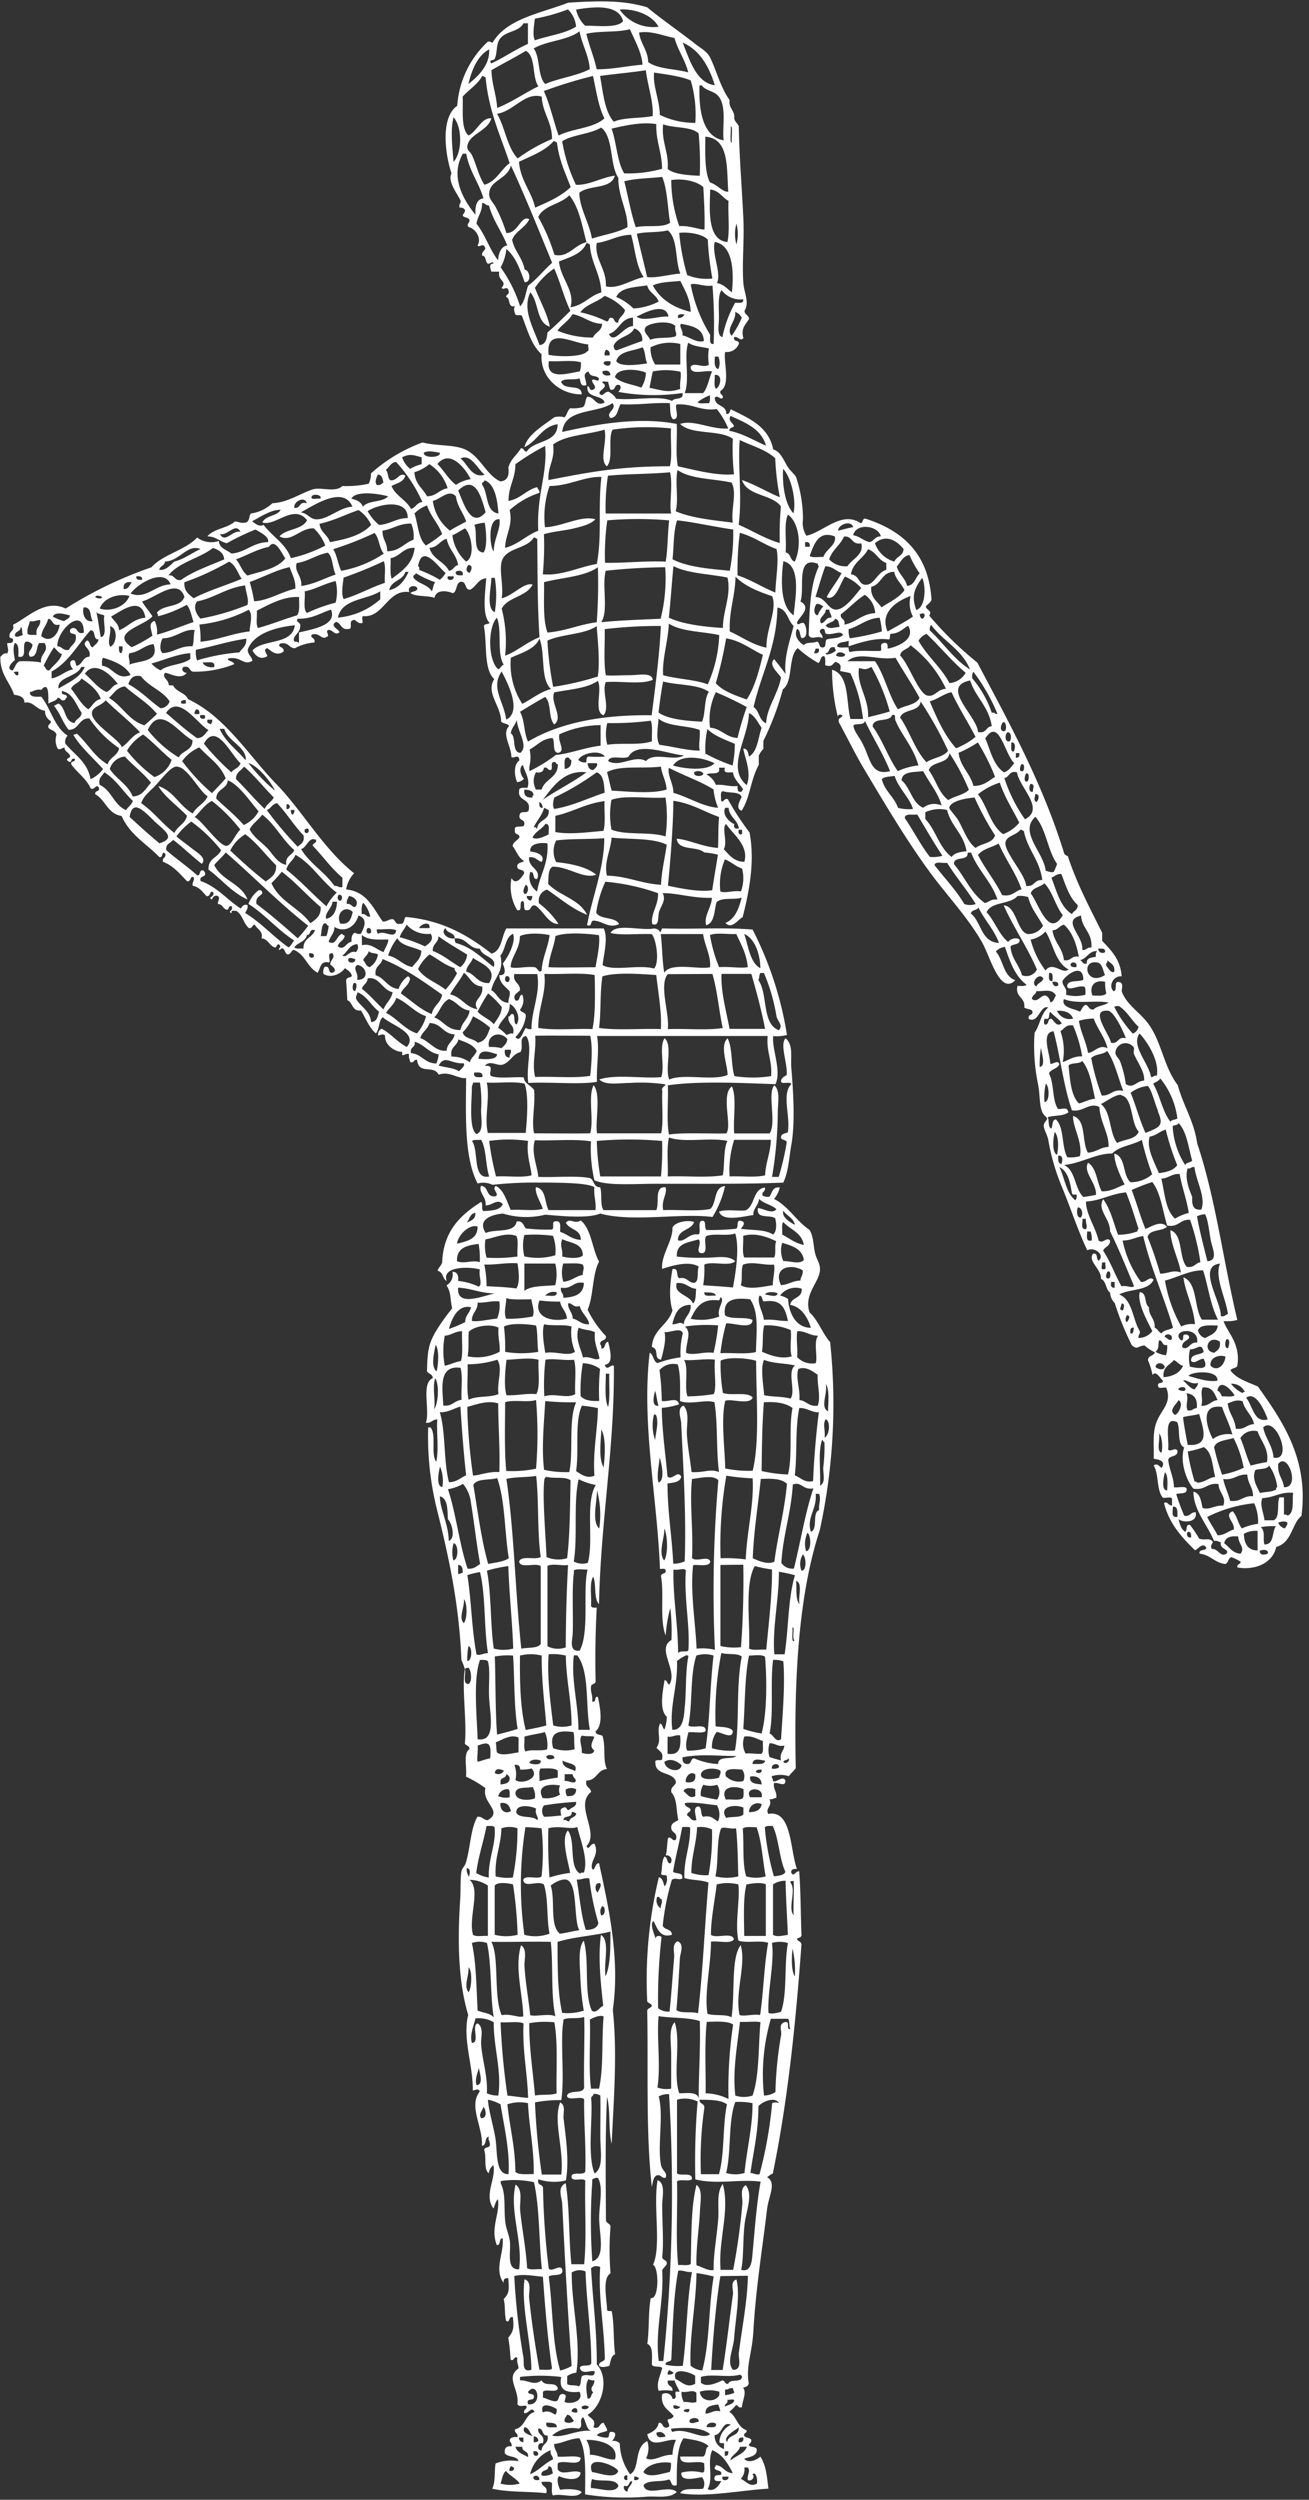 <svg xmlns="http://www.w3.org/2000/svg" viewBox="-0.07 -0.25 242.17 462.41"><rect x="-0.07" y="-0.25" width="242.17" height="462.41" fill="#333333" stroke="none"/><title>18519769_1_ic</title><g data-name="Layer 2"><g data-name="Layer 1"><g data-name="Layer 2"><path d="M88.29 218.67c-2.47-4.74-2.19-12.22-2.12-19.49-1.66.13-3-1.34-5.08-.64-1-1.91-3.7.11-4-2.75-.67-.1-.48.65-1.27.42-.07-.5-.34-.79-.21-1.48-.65-.15-.77.22-1.27.21v-.64c-.82.14-3.25-.9-3.18-3-.4-.41-.78-.07-1.27 0a1.21 1.21 0 0 1 .64-1.27c1.74.94 2.89 2.48 4.66 3.39 2.19-2.59-2.83-4-4.45-5.51-.77.64-.6 2.22-1.27 3-1.25-1.08-1.88-2.78-2.75-4.24-1.7.21-1.48-1.49-2.54-1.91-.06-1.43-.15-2.7-.21-3.6 0-.68.76-.52 1.06-.85-.14-.78-.78-1.06-1.27-1.48-.69 1-2.56 2-4 1.06a1.8 1.8 0 0 1 .21-1.27c1.2-.36.48 1.22 1.48 1.06 1-.37 0-1.25-.42-1.48 0-1 1-1.16.42-2.12-1.2-.11-.24 1.46-.64 1.7-1.7-.36-1.56 1.12-2.12 1.91-1.92-1-2.32-3.47-4.45-4.24-.48.16-.46.81-1.06.85s-.59-1.8-1.48-.85c-.55-.05.29-.36 0-.85-.5-.52-.47.24-.85.42-1.14-.27-1.24-1.59-2.54-1.69.34-1.31-.71-1.62-1.27-2.54-.5.07-.39.74-1.06.64-1-.83-1.18-2.49-2.33-3.18-.38 0-1.06-.21-.85.42-.94-.33.35-.35 0-1.27-.68-.19-.44.55-.85.64-.79-.12-.79-1.05-1.7-1.06-.07-.66.49-1 0-1.48a.76.76 0 0 0-1.06.64c-1.06-.44.48-.41.21-1.27-.7-.67-.43.82-1.27.64-.72-.76-1.29-1.67-2.54-1.91-.17-.73.32-.81.21-1.48-.7-.67-.43.82-1.27.64-1.32-1.37-2.51-2.85-4.45-3.6-.21-.85.63-.64.42-1.48-.72-.72-.32.75-1.06.64-2.39-2.48-5.54-4.2-7-7.63-2.59-.37-3-3-4.87-4-.19-.82.92-.35.64-1.27-.48-.74-.75.5-1.48.21-.83-1.85-2.46-2.91-3.6-4.45-.23-.79.79-.34.64-1.06-1-.21-.32 1-1.27.42-.52-.5.24-.47.42-.85-.12-.79-1.05-.79-1.06-1.69-.45.14-.94.56-1.27.21a3.36 3.36 0 0 1-.21-2.54c-.16-.76-1-.82-1.48-1.27-.23-.79.53-.6.42-1.27a2.06 2.06 0 0 1-1.06-1.91c-1.67-.18-2.19-1.85-3.81-1.48 0-1.09-.93-1.33-1.91-1.48-.8-2.38-2.61-3.74-2.54-7 .34-.29.52-.75 1.27-.64.38-.72 0-1 0-1.91.53 0 1 0 1.06-.42.19-.68-.7-.29-.64-.85-.11-1 1-.87.64-2.12 2.68-1.3 5.94-4.85 9.75-3a75.68 75.68 0 0 1 15.86-7.63c2.21-2.45 6.21-3.11 8.47-5.51a4.33 4.33 0 0 0 4 .64c.13 1.43 1.49 1.62 2.33 2.33 2.73-.23 3.88-2.05 6.78-2.12.27-1-1.42-1.78-2.33-2.33a44.59 44.59 0 0 0-5.3 2.54c-1.32-.3-2-1.26-3.6-1.27 1.17-1.44 3.73-1.49 5.08-2.75.7 0 1 .36 1.91.21s.65-1.19 1.06-1.69a7.47 7.47 0 0 0 4-1.91c2.78-.12 5.06-1.76 7.42-2.54 1.55-.52 4.17.66 5.51-.64a18.9 18.9 0 0 0 4.87-.42 4.22 4.22 0 0 0 .42-1.91 29.31 29.31 0 0 1 9.53-5.72c2.91.71 5.68.34 7.84 1.27 2.84 1.22 3.92 4.74 6.57 5.93 1.25-.1 1.69-1 1.48-2.54.39-1.58 1.61-2.35 2.33-3.6.6 0 .49.64 1.06.64 1.37-2.23 5.72-1.48 5.72-5.08-3 .47-3.74 3.18-6.14 4.24.54-2.3 3.51-4 5.51-5.51a3.35 3.35 0 0 1 1.91 0c.46-.46.54-1.29 1.06-1.69a6.14 6.14 0 0 0 2.33-.21c.57-.35.37-1.46.85-1.91 1.38 0 1.56 1.94 3.18 1.06-.5-1.55-3.44-.66-3.18-3 .55 0 .22.91 1.06.64.86-.52-.13-1-.21-1.69.29-.64 1.28.62 1.27-.42-.59-.68-1.59-.08-1.91-1.27-1.32.51-.41 1.29-.42 2.54-1.18.34-1-.73-1.27-1.27-.93.41-2.8-.12-3.39.64.68 1.79 3.79.22 3.81 2.33-4 .05-7.75-3.12-7.42-7.42-1.87-1.66-2.61-4.45-3.6-7-.09-.48-1.12 0-1.27-.42s-.42-1.08 0-1.48c-1.51.38-.8-1.46-1.69-1.69 0-.6.72-.41.42-1.27s-.87.11-1.27-.42c1.15-1.34-.79-1.25-.42-3h-1.47c-.15-.49-.54-1.58.42-1.48-.18-.62-.68.13-1.06 0-.54-.3-.24-1.45-1.06-1.48-.19-.9 1-1.08.42-1.69-.3-.67-1 .29-1.27-.21.77-1.2-.27-3.1-1.69-3.39-.37-.75.14-.52.21-1.27-.15-.56-1-.42-1.27-.85.09-.4.46-.53.42-1.06a1 1 0 0 0-1-.4c-.15-.65.22-.77.21-1.27-.68-1.41-2.46-3.6-1.7-5.08-1.26-3.8-2-10.4 1.06-12.5a17.81 17.81 0 0 1 5.67-11.87c.44-.09.56.15.85.21 2.65-4.48 8.85-5.42 14-7.41 5.47-.36 10.15-.5 14.62.85 2.68 2.22 5.88 4.41 8.9 6.78 1.05.83 2.16 1.35 2.75 2.54 1.21 2.44 1.86 5.4 3.6 7.84-.2 1.61 1 1.87.85 3.39.12.66.64.91.85 1.48.1 5.72.56 11 .85 17.16.18 3.94-.28 8.26 0 11.86.14 1.81 1.16 3.53.21 5.08 0 .74.75.8.85 1.48-.68 1.18-1.56 1.69-1.06 3.6-.67.65-.89-.36-1.69-.21-.32 1 1 .44.85 1.27a2.39 2.39 0 0 1-2.54 1.48c-.35 1.83 1.08 6.06-.85 7.2-.23.79.53.6.42 1.27-.45.54-.94-.63-1.48 0 0 1.73 2.17 1.22 2.12 3 .66.1.6-.53.85-.85 3.41 1.68 7 3.18 7.84 7.42 1.22.35 1.8 1.65 2.54 3 .48.85 1.5 1.66 1.69 2.12a24.65 24.65 0 0 1 1.27 7.84 4.37 4.37 0 0 0 .64 3c3.1-.66 6.56-4.69 10-2.33.54 0 .3-.83.85-.85 6.92 2.19 11.75 6.47 12.29 15-.18.6-.73.83-1.06 1.27.18.75 1.26.72.64 1.69a66.26 66.26 0 0 0 8.9 8.69c5.93 11.23 12.06 22.27 16.1 35.38a1.49 1.49 0 0 0 .64.42c1.69 5.16 4.09 9.61 6.36 14.19v1.48c1.64 1.75 3.38 3.4 3.6 6.57-1.45-.21-2.59 1.78-1.48 2.75.67-.1.14-1.41.63-1.69 1.29-.17.91 1 .85 1.69.91 2.5 3.29 3.83 4.87 5.93 2.51 3.33 2.88 8 5.51 11.44 1 3.77 3 6.57 3.6 10.8 3.38 10 4.83 21.86 7.42 32.63a7 7 0 0 1-2.54.21c.66 2.11 3.19 4.14 2.54 8.26-.19.52-1 .38-1.27.85 1.1 1.58 3.21 2.16 5.08 3 4.38 6.21 9.45 13.28 8.05 23.94-1.73 1.29-1.77 5-4.66 5.72-.62 2.93-3.77 4.39-7.2 3.81-.1-.67.57-.56.63-1.06a11.71 11.71 0 0 0-1.69-.85c-.71.13-.52 1.18-1.27 1.27-1.9-.29-2.68-1.7-4.66-1.91-.15-.93 1.1-.45 1.27-1.06-.66-1.19-1.52.24-2.12.42-2.42-2.38-4.74-4.87-5.72-8.69.55-.52.79.46 1.48.42V277c-.16-.48-1.19-.08-1.69-.21-1.2-1.34-.72-4.36-1.7-5.93.62-.59 1.05.19 1.48.42.82-1.31-.52-1.54-1.48-1.69.07-2.48-.15-3.93.21-5.72.64-3.17 3.34-4.2 2.12-7.42-.44-.13-1.39.26-1.48-.21-.33-1 .88-.39.85-1.06-.45-.44-1.36-2.06-1.91-1.06a13.42 13.42 0 0 0-.85-2.75c0-.94 1.1-.74 1.27-1.48a7.23 7.23 0 0 1-1.91-1.27c-1.42.16-1.22.86-2.33 0a52.89 52.89 0 0 1-3.18-7.84 2.78 2.78 0 0 1-.85-1.91c-.85-.56-.67-2.16-1.69-2.54.07-1.9-2.48-3.22-1.48-4.66 1-.27.5 1.06 1.06 1.27 1.21-1-.75-2.64-2.12-1.91-1.69-3.56-2.94-7.45-4.66-11.65a40.13 40.13 0 0 1-2.54-8.69c-.19-1.08-.86-2-.85-2.75 0-.51.66-1.06.64-1.27s-.64-.63-.85-1.06c-.66-1.38-.45-3.38-.85-5.3a35.14 35.14 0 0 1-.64-9.53c1-1.4 1.19-3.62 2.54-4.66-1.5-.56-1.79 3-3.6 2.12-.3-1 .89-.53.64-1.48-.29-.41-1.1-.32-1.48-.64.2-2-1.72-1.81-1.27-4 .61 0 1.39.12 1.69-.21-2.12-1.55-3.08-4.27-4-7a2.66 2.66 0 0 0-1.69.85c1.4 1.56 1.37 4.56 3.6 5.3-2.8 2.91-4.68-4.44-6.14-7-2.19-3.81-5.12-7.17-7.84-10.59-4.94-6.22-9.95-14.68-14.19-21.82-1.37-2.31-3-5.6-4.45-8.26-.29-.92.5-.77.64-1.27-.28-.27-.79-.28-.85.21a35.52 35.52 0 0 1-1.06-8.69c3.22.95 2.56 5.77 3.39 9.11h2.33a27.5 27.5 0 0 0-2.33-8.47c-.6-.18-1.31-.25-1.91-.42.26-1.14 0-1.34-.85-1.69-.7.54-.63 1-1.91.64 0-.61.12-1.39-.21-1.69-.77 0-.55 1-1.06 1.27a20.63 20.63 0 0 1-3.81-2.75c-1.85 1.61-.77 6.15-2.75 7.63a52.14 52.14 0 0 1-3.6 9.53v1.48a4 4 0 0 0-.85 1.27v1.69c-1.54 2.77-1.6 6.07-3.18 8.47-1.21-.4-.29-1.82 0-2.54-.39-1.09-2.33-.64-3.39-1.06-.66 0-.36 1.05-.42 1.69.37.69.56-.55 1.27-.21a48.93 48.93 0 0 0 4 6.14c1.06 5.44-.12 11.16-1.27 15.68-.84.4-2 2.34-3.18 1.06 1.79-.75 2.47-2.62 3-4.66-1.42.42-3.78-.11-4.66.85-.44 1.61-.32 3.78-1.91 4.24-.48-1.72 1-3.26 1.06-5.08-3.35.15-6.52-.92-9.11-.85.68 1.25-.24 2.21-.64 3.39-.31.92.12 2.85-1.27 2.33-.4-1.85 1.17-3.47 1.06-5.72a39.28 39.28 0 0 0-9.75-2.12 20.54 20.54 0 0 0-1.69 5.72c.76 1.36 3.53.71 4.24 2.12-1.93.89-3-.57-4.66-.64-.78-.07-.2 1.22-1.27.85.79-4.66 3.21-10.61 3.18-16.1-2.87.24-6.16.05-8.9.42a4.44 4.44 0 0 0 0 4c2.92.32 5.62.88 7.42 2.33-2.36.87-5.12-1.5-8.05-1.48-.91.43-.75 1.93-.85 3.18 2.09 2.21 5.8 2.82 7.2 5.72-2.88-1.14-5-3.06-7.41-4.66a2.13 2.13 0 0 0-1.48 2.54 15.31 15.31 0 0 1 3.6 3.81c-1.81.09-2.79-2.41-4.24-3.39-1-.26-.71.84-1.48.85-1.05.2-.36-1.34-.85-1.69-.9 0 .11 1.94-1.06 1.69a8.33 8.33 0 0 1-1.06-5.93c.83 1.4 1.83-.09 2.33-.85.09-.94-1.23-.46-1.27-1.27s.87-.69 1.27-1.06c-1.06-.57-1.41-1.84-2.12-2.75.1-.89 1-1 1.27-1.7-.05-.65-1.05-.36-.85-1.27-.2-1.05 1.34-.36 1.69-.85.37-1.21-.9-.8-.85-1.69.06-1.31 1.28-.38 1.69-1.06.57-2.47-2.29-1.52-1.69-4 .27-.29.92-.21 1.48-.21.56-1.54-.5-2.93-.85-4.24-.85.55-.34 2.13.21 2.54a1.72 1.72 0 0 1-1.27.64c-.56-1.29-.65-3.29.42-4-.1-1.35-1-.28-1.48-.64 0-2-1.87-4.29-.42-5.72-.25-.53-1.16-.4-1.48-.85 0-2.87-2.9-5.33-1.27-7.84-2-1.84-1.29-6.48-1.91-9.75 0-.54.79-.34 1.06-.64-1.49-1.4-.78-5.9-.64-8.26-1.55.14-1.82 1.57-3 2.12-1.06 0-.57-1.55-1.69-1.48-1 .22-.62 1.79-1.48 2.12-1.21-.52-3.13-.66-3.39.85-1.32-.45-3.37-.16-4.45-.85.27-.43 1.19-.22 1.27-.85-.19-.79-2-.56-1.48.64-4-.57-4.77 4.73-8.47 4.45-.47 0-.09.9-.21 1.27-1.06.29-1.25-1-1.91-.42-.5.13 0 1.3-.42 1.48-1.68.41-1.5-1-2.54-1.27-1.26.73.44 1.32.64 1.91-.81.7-1.22-.35-1.91-.42-1 .08.24 1-.42 1.27-1 .69-1.35-.84-2.75-.42-.59.62.7.55.42 1.48a8.87 8.87 0 0 0-3.6 1.06c-1.16 0-1.14-1.26-2.75-.85-.67.73.89.51.64 1.48-1.27.86-2.13 0-3-.64-.91.28-.06.95 0 1.48-1.32.78-2.15-.06-2.75-1.06 2-2.16 7.39-.95 7.84-4.66-3.21.33-7.51 1.39-8.69 4.45-.06 1 .71 1.26.85 2.12-1.65 1-2.14-.91-4.45-.42-.51.39 1.06.48 1.06 1.06a19.68 19.68 0 0 1-7.49 1.38c-.87 0-.59-1.25-1.91-.85-.44.44 0 1.07.64 1.06-1.09 1.44-3.25 0-4 0-.71.79.66 1.31.64 2.12.07.29.53.18.85.21.54 1.22 2.22 1.31 2.75 2.54 6.92 3.26 11.11 10.31 16.31 15.68 4.86 5 8.7 12 14.41 16.52a5.79 5.79 0 0 0-1.48 3c3.87.37 5 3.5 6.78 5.93.84.07 1.06-.49 1.91-.42.48.23.39 1 1.27.85.9.13.66-.89 1.06-1.27 6.94.62 11.63 3.49 15.89 6.78 1.94-.53 1.8-3.15 2.75-4.66h18c.86 1.8 0 4.78-.21 6.78 1.9 1.2 6.72-.16 9.53.64 1-1.06.49-5.19-.42-6.36-2.47-.14-5.51.28-7.63-.21.9-1.87 5.72-.36 8.05-.85.49.07.91.22 1.06.64.4 0 .15-.7.64-.64 5.86.18 11-.24 16.52.21a64.91 64.91 0 0 1 6.36 19.49 7.05 7.05 0 0 1-2.54.21c-.3 2.38 1.58 6.33.42 8.9-6.09-.21-14.18-.63-19.92.21.13 3-.27 6.49.21 9.11 2.35-.4 7.21-.14 10.59-.21 1.18-1.29-1.07-7.24 1.06-8.69.93 2.1.18 5.89.42 8.69h6.57c1.3-2.11-.49-7.39.85-8.9 1.15 1 .64 3.28.64 5.08a73.74 73.74 0 0 1-1.06 11.86H144a51.32 51.32 0 0 0 1.48-6.36c-.06-.57-.89-.38-1.06-.85-.05-.83.79-.77 1.27-1.06.48-3.11-1.19-7.09.64-8.9-.24-.54-1.64.08-1.91-.42 0-.78.62-.94 1.06-1.27.16-2.24-1.32-5.64-.21-6.78 1.48 1.27.89 3.46 1.06 5.51.39 4.69.71 10.28 0 14.19-.42 2.34-.49 4.81-1.48 7-6.95.28-13.68.21-23.3.21-4.42 0-9.25.42-11.65-.64a25.9 25.9 0 0 1-.64-7.2c-3-.49-7-.08-10.38-.21-.7 2.33.43 4.65.64 6.78 3.11.14 6.78-.28 9.53.21.84.36.65 1.75 1.91 1.7.41 1.21-.07 3.31.64 4.24h9.75c.63-1.35-.45-4.4 1.7-4.24.41 1.17-.83 2.38-.42 4.24 2.83-.13 6.2.27 8.69-.21 1.26-1.07.58-4.08 2.75-4.24a18.67 18.67 0 0 1-2.33 5.72c-5.82-.77-14.85 1-20.76-.64-2.35 1-7.66.41-10.17.21a14.64 14.64 0 0 1-7.84-.21c-2 .19-4.84 1.05-3.18 3.6 1.79-.83 5.34.12 5.72-2.12 1.2-.21 1.22.76 1.69 1.27a32.35 32.35 0 0 0 4.66.21c.79.08.09-1.32.64-1.48 1.34-.35 1.05.92 1.06 1.91 1.35.42 2.13 1.4 3.81 1.48.06-2-2.12-1.83-2.75-3.18.79-.95 1.58.36 2.75-.42 2 1.68 2.09 5.26 3.39 7.63-1.29 2.38-1 6.34-2.12 8.9a19.16 19.16 0 0 0 3.39 4.87c.11 1-1.13.57-1.06 1.48a1.2 1.2 0 0 1 .21.85c.89 0 .47-1.23 1.27-1.27.25 1.2 1.15 4.08-.64 4.24.41 1.34 1.16-.22 1.69.21.13 15.34-2.43 28.5-2.75 44.07-1-1-.46-3.63-1.06-5.08-.75 1.15-.3 3.51-.42 5.3 0 .46.53.46 1.06.42-.25 4.69-.31 9-.21 13.56.06.69-.82.45-.85 1.06-.12 1.11.37 1.6.21 2.75.91.28.26-1 1.06-.85.46 2.15 1 5.18-.42 6.36 0 .71.84.57 1.27.85.66 2.07 0 4.65.85 6.14-1.89.09-1.83 2.12-3.81 2.12-.33 1.31.77 1.21.85 2.12-3.14 2.52 1.64 7.45-.85 10 .43 1 .7-.55 1.48-.42 1 2.06-.93 3.18-.42 4.66.47.53.52-1.17 1.27-1.06 1.7 7.91 3.93 17.53 2.54 27.12.87 8 .16 16.73-.21 24.79-.63-2.54-.19-6.16-.85-8.69-.37 7.19-.24 15.11-.21 22.67 0 .74.72.7.85 1.27a53.91 53.91 0 0 0 0 8.69c-1.59.94-.67 4.84-.64 6.78.07.29.53.18.85.21.5 2.4.29 5.5.64 8-.78.27-.82 1.3-1.06 2.12-.5.16-1.46.42-1.91 0-.08-.86.9-.65 1.06-1.27-.07-5.82-1.24-11.33-.85-17a1.54 1.54 0 0 0-1.69.21c.32 6 1.09 11.48 1.06 17.8 2.4 2.63 1 7.74-1.69 9.32.57.83 1.64.84 1.06 2.33 1.32.4 1-.8 1.91-.85.18.53.58.83.64 1.48-.61.31-1.55.29-1.91.85a4.23 4.23 0 0 0 1.91.42c.59 0 .08-1.2.85-1.06 1.22 0 .39 1.41 0 1.7a1.61 1.61 0 0 1 1.48.42 10.25 10.25 0 0 0 1.91 5.72c1.91-1 .64-4.92 3.18-6.14a4.23 4.23 0 0 1-.21 3.18c1.32.74 2.93-.73 4.87-.64a7.57 7.57 0 0 1 .64-2.75c-1.75-.32-4.76 1.85-5.3-1.06 1-.43 1.9-.93 2.12-2.12.94-.09.52 1.17 1.69.85.64-.32-.18-.93 0-1.48.49-.07.91-.22 1.06-.64-.9-1.15-2.45-1.65-2.12-4a1.24 1.24 0 0 1 1.91.85c1.41.1-.32-1.78 1.27-1.27.13-.28-.75-1.36-.85-2.12h-1.27c-.24 1.16 1 .88.85 1.91a7.33 7.33 0 0 0-2.54 0c-.54-1.46.37-2.92.64-4.24-.4-.45-1.69 0-1.91-.64 0-1.55.26-3.37-.85-3.81.39-2.64.16-5.91.64-8.48 1.59.37 1.52-5.79.42-6.14 1.58-3.38 0-11 .85-15.68 1.52.64.85 3.09.85 4.66 0 3.5.31 6.85 0 9.53 0 .7.91.51.85 1.27-.15.55-.69.72-.85 1.27.35 6-1.38 11-.64 16.74h.85a304.87 304.87 0 0 0 1.06-49.36 3.39 3.39 0 0 0-1.91.42c.94 3.6-.28 9.14.42 12.71.2 1 1.27 1.41.85 2.33-.86.16-.73-.68-1.7-.42-.6.38-.68 1.3-.85 2.12-1.12-10-.65-21.52-.85-32.42-.06-.69.66-.61.85-1.06-.07-.5-.66-.47-.85-.85a81.06 81.06 0 0 1 2.15-22.96c.74.18.79 1 1.06 1.7a2.15 2.15 0 0 0 .42-1.7c.1-.67-1-.16-1.06-.64.22-1 .08-2.47.64-3.18.63.15.34 1.22 1.06 1.27a.9.9 0 0 0-.85-1.48c.28-.92.23-2.18.42-3.18.5-.58.93.84 1.48.21.34-1.26-.67-1.16-.85-1.91-.21-1.2.76-1.22 1.27-1.7-.44-2.15-.16-3.77-1.27-5.09-.2-1.11.72-1.12.85-1.91-.46-2-3.85-1.1-3.81-3.6-.2-.9 1.4 0 1.27-.85.2-1.19-.69-1.28-1.06-1.91 1.06-1.52-.08-2.74.64-4.45.57.06.38.89.85 1.06a8.36 8.36 0 0 0 .42-2.33c-1.47-1.24-.74-4.82-.42-6.78.5.07.47.66.85.85 1.74-2.52-2.46-6.65.42-8.26a36.94 36.94 0 0 0-.21-5.93 24.94 24.94 0 0 0-.85 5.08c-1.15-2.73-.28-7.49-.85-10.81-.16-.79.81-.46.85-1.06s-.53-.46-1.06-.42c-.54-13.52-3.44-26.91-1.91-40 .77.36.62 1.64 1.48 1.91a19.21 19.21 0 0 1 4.24-1.06 14.53 14.53 0 0 1 .42-4.45c-.38-1.16-2.19-.12-3.39-.21.35 1.51-.25 3.62-.64 5.08-1.49-.12-.24-2-1.7-2.33.2-3.33 3-4 3.81-6.78-.76-2.43-.39-5.37 0-7.63 1.29-.3.57 1.41 1.27 1.69 1.5-.29 1.57.83 2.75.85 1-.24.44-2.1.85-3-2-1.26-5.7.09-6.78.42-.24-2.53 2-5.22 1.91-7.63.49-1.07 2.78-1.45 4-1.06-.51 1.61-2.94 1.29-3 3.39 1.26.47 2-1.37 3.81-1.06.59-.47-.27-2.39.64-2.54s.36 1.34.85 1.7a42.93 42.93 0 0 0 5.3-.21c.84 0 0-1.73 1.06-1.48s.33 1 0 1.48c2.05.28 4.58.09 5.93 1.06.74-.55.67-2 .42-3-.94-.76-3.63.24-3.18-1.91 1 .1 2.69 1.21 3.39.21-.85-.84-2.39-1-3.18-1.91-.19 1.34-1.19 1.84-1.06 3-1.36.12-5.74 1.4-6.36-.64 1.23-.46 3.3-.09 4.87-.21 1.82-.79 1.3-3.92 3.6-4.24.21.84-.63.64-.42 1.48a1.8 1.8 0 0 0 1.27.21c.51-.69.52-1.88 1.91-1.7a5 5 0 0 1-1.06 2.12c2.71 1.38 4.1 4.09 6.57 5.72.81 1.4.67 3 1.06 4.45.31 1.22 1 1.81.85 3.18-.26 2.19-3 4.39-1.91 7.63 1.62 1.49 2.35 3.86 3.81 5.51a109.44 109.44 0 0 1-1.91 34.74c-3.93 12-4.8 27.3-4.45 44.07-.37.55-.92.92-1.27 1.48a5.3 5.3 0 0 0-3.18 0c0 .38.26.45.21.85.51.56 1.87-1.16 2.33 0-.07 1.24-1.24.22-2.12.42-.17 1.23.59 1.53.42 2.75-.5 0-.62.37-1.27.21.63 1.34-.81 1.65-.21 2.75 4.38-.82 4 6.53 5.3 10.17-.54 0-1.09 0-1.06.64.41 1 .81-.26 1.48-.21.29 3.73.27 7.78.42 11.65.1.66-.53.6-.85.85.16.48.81.46.85 1.06-1.1 15.2-2.58 29.12-5.3 42.37-.44.13-.68.45-1.06.64 1.82 1.09.29 3.48 0 5.93-.89 7.51-2.06 14.4-2.54 22.67-.23 4-1.4 6.36-.85 9.53-.07.56-.56.71-1.06.85.74.85-.12 2.34-.21 3.6-.68.18-.66-.33-1.06-.42a9.52 9.52 0 0 1-1.27 1.27c1.35.83 1.51 2.86 3.18 3.39.16.65-.58.41-.42 1.06.28.35.94.33 1.27.64.18.68-.33.66-.42 1.06.27.5 1.38.18 1.48.85 0 1.31-1.42 1.27-2.33 1.7.78.86 2.27.24 3-.42 1 1.6 1.18 3.35 1.48 5.93-5.15.3-11.47 1.64-16.31.85.54-1.16 2.8-.59 4.24-.85a2 2 0 0 0-.21-2.12c-1 .11-4.09 1-3.81-.85a7.71 7.71 0 0 1 3.81 0c.66 0 .36-1 .42-1.7-1.14-.77-4.53.72-4.45-1.27H130c.7-.29.3-1.68 1.06-1.91-1.09-1-2.9-1.2-4.66-1.48-1.41 1.86-1.24 6.13-1.27 8.69-1.23.38-.83-.87-1.48-1.06-1.36.55-3.83 0-4.66 1.06.43 2.28 4.69-.21 6.14 1.27-1.3 1.24-3.58.73-5.51.85a47.18 47.18 0 0 1-11.44-.42c0-4.15.26-8-1.06-10.38-1.84.06-2.95.87-4.66 1.06-.06 1 .62 1.36.64 2.33 1.34.14 3.25-.28 4.24.21 0 1.81-3.3.23-4.24 1.06v1.06c.73 1.36 3-.11 4.24.63-.14 1.88-3.22 1.08-4 .64-.55.63-.06 2 .21 2.54 1-.16 3.23-.24 4 .42-.93 1.43-3.8.14-5.3.64-.39-.46-.14-1.55-.21-2.33-.35-.35-1.24-.17-1.91-.21-.05 1 1.25.73.85 2.12-2.91-.36-6.87-.13-10-.85.65-1.11.37-3.16.64-4.66a7.71 7.71 0 0 1 4.24-.42c-.27-1.07-2-.64-2.54-1.48q-.17-1.44 1.27-1.27c.09-.93-.65-.7-.21-1.48a1.8 1.8 0 0 1 1.27-.21c.21-.84-.63-.64-.42-1.48 1.9-.36 1.79-2.73 3.6-3.18-.58-1.18-1.07.35-1.91.21-.23-.79.53-.6.42-1.27-.29-.34-1.37.31-1.69-.42.41-2.65-2.28-4.9.21-6.57 0-.7-.36-1-.21-1.91-.56-.65-.71.86-1.27.21a32.79 32.79 0 0 0-.42-4c.92-1.1 1.1-1.76.85-3.81-.84-.18-.57 1.31-1.27.64-.27-1.21-.13-2.84-.42-4 1.06-1 1-1.78.85-3.81q-1-.15-.85.85c-1.9-2.44.16-5.76-.21-8.26-.74 0-.26 1.29-1.06 1.27-1.26-3.12.6-5.78.21-8.47-.49.35-.54 1.15-.85 1.69-1.81-2.5.55-5.57 0-8a2.12 2.12 0 0 0-.85 1.48c-1-.67-.38-3-.85-4.24 0-.73 1.07-.34 1.06-1.06s-.38-.75-.21-1.48c-.84.15-.33 1.65-1.27 1.7.22-3.42-2.53-7.36-.42-10-.12-.7-.8-.3-1.27-.21.06-4.75-1.94-9.6-.85-14-1.85-6.14-2-13.61-1.48-21.4.11-1.7 0-3.68.21-5.08.11-.67.65-1 .85-1.7.84-2.87.85-6.22 2.12-8.47.93-.08 1.09.6 1.91.64 2.91-1.71-1.15-3.17-.42-5.93a20.61 20.61 0 0 0-3.6-2.12c.21-1.69-.55-4.36.64-5.08.06-.69-.66-.61-.85-1.06.41-3.94-.6-10.34 0-13.77a14.73 14.73 0 0 0-.64-1.69c-.42-10.37-2.32-18.93-4.45-27.54a55.43 55.43 0 0 1-1.69-15.47h.42c1.15 1.32 0 4.94 1.06 6.36.54-2.17 0-6 .21-7.84-.94 0-1.09.74-2.12.63.81-2.37-.94-7.3 1.27-8.26 0-.79-.79-.76-1.06-1.27.07-3.93.32-5.26 1.91-7.84a41.13 41.13 0 0 1 2.75-3.81c-.43-1.65-.14-2.92-1.06-4.24a2.32 2.32 0 0 0 1.1-2.52c.89 0 1.16.68 1.06 1.7a11.64 11.64 0 0 1 3.81 1.06c.77-.51-.07-1.89.21-3.18-1.65-.53-7.16-.72-6.14 2.12-.86-.44-.49-1.49-1.69-1.91.2-.58.65-.9.85-1.48.22-5.92 3.46-8.83 7.2-11.23.4.31 0 1.39.42 1.69 1.55-.08 3.11-.14 3.6-1.27-1-1.15-2 .3-3.18.21.18-1.57-1.37-2.38-.85-3.6 1.49.06.85 2.26 2.75 1.91.67-.51-.85-1.26 0-1.91 1.55.85 2 2.85 2.75 4.45 1.92-.13 4.36.26 5.93-.21-.4-1.26-1.51-2.83-1.27-4 1.88.31 1.58 2.8 2.33 4.24h8.69c.15-1.63-.36-2.61-.21-4.24-1.28-.82-6.44-.84-10.38-.85a71 71 0 0 0-8.47.42 3.86 3.86 0 0 0-2.75-.25zM106.51 1.52a5.65 5.65 0 0 0 1.69 3c1.67-.1 5.92.55 7-.85-.78-3.14-5.26-2.72-8.69-2.15zm8.05 0a7.6 7.6 0 0 0 7.2 3.18c-1.16-2.17-4.36-3.4-7.2-3.18zM98.88 3.21c-.13 1.13-.48 3 0 4 2.51-.88 5.57-1.21 7.63-2.54A5.06 5.06 0 0 0 105 1.49a35.82 35.82 0 0 1-6.12 1.72zm-2.12.85c-.82 1.61-3.06 1.36-4.24 2.75-.88 1-.53 2.69-1.06 3.81-.2.42-1.25.11-.64.85 1.85-.78 4.47-2.58 6.78-3.6V4.06zM108.41 6c.54 2.29 1.41 4.24 1.91 6.57 3.09 0 5.58-.63 8.47-.85-.07-2.1-1.46-4.57-2.33-6.57-2.29.64-5.63.27-8.05.85zm-9.74 2.72c1.23 1.67.69 5.11 2.12 6.57 2.57-1.1 5.85-1.49 8.26-2.75-.24-2.73-1.44-4.49-1.91-7-2.2 1.71-6.05 1.72-8.47 3.18zm19.49-3c.24 2.16 1.6 3.2 1.69 5.51 1.77 1.33 5 1.23 7.41 1.91-.59-2.37-1.89-4-2.54-6.36-2-.38-4.44-1.42-6.56-1zm14 9.75c-1.1-3.49-2.75-6.43-5.93-7.84 1.27 3.2 2.55 7.48 5.91 7.87zm-45.55-.21c1.85-1.42 4-3.58 3.81-6.36-2.25 1.1-3.36 4.29-3.83 6.39zm4.24-2.54c.06 2.62.9 4.46 1.06 7 2.78-1.1 5-2.73 7.63-4-1.24-1.73-.41-5.53-2.33-6.57-2.06 1.27-4.27 2.35-6.38 3.6zm20.09 1.08c.57 3.1.82 6.52 2.54 8.47 1.91-.85 4.93-.58 7.2-1.06.18-2.59-.94-5.69-1.27-8.47-2.73.43-5.67.67-8.47 1.06zm10-.64c-.27 2.48 1 5 1.06 7.84a14.72 14.72 0 0 0 6.57 1.48 22.3 22.3 0 0 0-.85-7.84c-1.78-.82-5.15-1.2-6.78-1.47zm-35.41 4.46c.1 2.65-.35 5.85 1.06 7.2 1.59-.74 2.42-3.37 4.24-3.18-.7 2.47-4.32 2.91-4.45 5.3 0 .71.52.82.85 1.48.71 1.42 1.28 4 2.33 5.51 2.23-.66 3-2.8 4.66-4-1.69-5.09-3.9-9.66-4.45-15.89-.27 0-.29-.27-.64-.21-.87 1.57-2.44 2.48-3.6 3.79zm15-1.06c1.15 2.52 1.79 5.56 2.75 8.26 2.56-1.33 6.45-1.31 8.47-3.18-1.13-2.19-1.5-5.13-2.12-7.84a85.41 85.41 0 0 0-9 2.76zm33.26 9.11c-.24-2.56.56-6.12-.85-8-.87-1.19-2.33-1-3.18-2.12h-.42c-.15 4.23.43 9.5 4.5 10.17zm-41.9-4.87c1.49 2.53 1.85 6.2 3.81 8.26a31.5 31.5 0 0 1 6.36-3.6c0-3.2-1.75-4.75-1.91-7.84-3.1-.89-5.15 2.69-8.26 3.18zm-8.05 8.9c1.62-1.78 1.63-6.44 0-8.26-.62 2.33-.22 5.56 0 8.25zm29.24-6.14c.93 2.6 1 6.09 2.33 8.26a22.89 22.89 0 0 0 7-.85c0-3.06-1.16-5.05-1.06-8.26-2.67-.46-6 .29-8.28.84zM123.46 31c1.19 1.09 4.43 1.19 5.93 1.27a60.91 60.91 0 0 0-.21-7.84c-1.42-1.33-4.58-.93-6.57-1.69-.34 3.34 1.06 4.97.85 8.26zm11.86-4.87c-.1-.82.23-3.18-.21-3 .1.82-.23 3.18.21 3zm-31.38-.25a29.51 29.51 0 0 0 2.54 8.05c2.31.14 4.69-1.34 7.2-1.69-.66 2.59-4.84 1.66-6.57 3.18 0 2.74 1.83 5.52 2.33 8.47 2.16-.73 4.72-1.07 6.57-2.12.1-2.92-1.7-5.6-1.69-9.11-1.65-2.51-.83-7.5-3.18-9.32-1.98 1.24-5.2 1.27-7.2 2.54zm27.33 7.63c1.29.3 2.35 1.84 3.39 1.69-.32-4.48.21-9.82-4.24-10.17 0 2.32-.22 6.57.87 8.48zm-35.33-3.82c.3 3.51 2.27 5.36 3 8.47 2.4-1.06 4.82-2.1 6.57-3.81-1-2.63-2.17-5-2.54-8.26-.27 0-.29-.27-.64-.21-1.62 1.83-4.13 2.71-6.39 3.81zm-8.05 9.75c-.07-1.55.16-2.81 1.48-3-.87-3-2.61-5-3.18-8.26h-.64c-2.36 4.17 0 8.4 2.31 11.26zm2.54-4c-.12 1.14.8 1.79 1.27 2.75a28.8 28.8 0 0 1 1.91 4.66c2.19.11 2.68-3.4 4.24-2.54-.74 1.59-2.52 2.14-3.18 3.81.47 2.15 1.92 3.3 2.33 5.51.94.09 1.34 2.34 0 2.33-.85-2.32-1.65-4.71-3.39-6.14a8.88 8.88 0 0 1-1.06 3.39 25.51 25.51 0 0 1 3.6 7.2c.91-.86 1-2.49 1.48-3.81 1.65-1.24 2.91-2.88 4.45-4.24-2.49-6.06-4.93-12.16-7.63-18-.6 2.51-3.8 2.7-4 5zm25-2.12c.72 2.81 1.22 5.85 2.12 8.47 1.92-.48 5 .19 6.36-.85-.42-2.09-.49-6.26-1.48-8.47-2.35.28-5 .26-7 .82zm8.69-.21a25.31 25.31 0 0 0 1.48 8.47c1.85-.14 3.63.63 4.66.64.09-2.77-.08-5.29-.21-7.84-1.18-1.16-4-1.69-6-1.3zm10.38 11.44c.48-2.13.08-5.15.21-7.63-1.19-.65-1.74-1.93-3.39-2.12-.09 3.51-.64 9.35 3.15 9.72zm-35-4.66a34.48 34.48 0 0 1 3 7c2.56.6 3.73-1.87 5.93-2.33-.82-3.14-1.39-6.52-3.18-8.69-1.55 1.68-4.67 1.8-5.73 4zm-11.42 1.24c1.6 2 2.42 4.78 4 6.78.07-1.56.73-2.65 1.69-2.75-1-2.61-2.62-4.58-3.39-7.42-.62.06-.65-.48-1.27-.42.04 1.68-.83 2.39-1.03 3.81zm48.09 3.81a7.3 7.3 0 0 0 0-3.81 7.11 7.11 0 0 0 0 3.82zM117.74 43c.61 2.66 1.44 5.92 1.91 8 1.73.23 4.1-.5 6.14-.64-1-2.41-.4-6.52-2.33-8-1.71.45-4.08.21-5.72.64zm7.84-.21a41.25 41.25 0 0 0 1.48 7.84 9.4 9.4 0 0 0 4.66.64 55.5 55.5 0 0 1-.85-7.2c-1-1.07-3.71-1.45-5.3-1.24zm-15.25 1.91c-.49 2.93 1.84 4.76 1.69 8 2.13.62 4.65-1.2 7-1.69-1.43-2-1.58-5.2-2.33-7.84-2.57.08-4 1.23-6.37 1.52zm22.25 7.42c1.26.22 1.89 1.08 2.75 1.7.4-3.73.25-8.72-3.18-9.32-.55 2.35 1.28 5.63.42 7.65zm-29.24-4c.28 3.08 3.05 5.55 2.12 8.47 2.46-.37 3.53-2.12 5.72-2.75-.14-3.53-1.94-5.41-2.12-8.9-.27 0-.29-.27-.64-.21-.8 2-3.08 2.58-5.09 3.4zm-.85 1.27a13.74 13.74 0 0 0-3.6 3.6c.88 2.3 2.41 5.07 2.75 7.2-2.53-.79-2-4.59-3.6-6.36-1.56 3.27.66 6.7 1.69 9.75 1.18-.09 1.37-1.18 1.48-2.33 1.49-1.26 2.86-2.65 4.24-4-1.17-2.45-1.88-5.34-3-7.85zm18.22 3.18c1.4 2.56 3.81 4.1 7 4.87-.08-2.46-1.09-4-1.91-5.72-1.86.18-3.8.18-5.1.85zm7-.21a27.38 27.38 0 0 0 3.6 9.32c.06.71-.28 1.84.64 1.69a87.38 87.38 0 0 0-.21-10.8c-1.61.27-3.06-.57-4.05-.21zm-13.77 2.33a10.07 10.07 0 0 1 3.18 2.12 11.56 11.56 0 0 0 4.66-1.27c-.42-1.28-1.78-1.61-2.12-3-2.31.36-4.93.35-5.72 2.15zm19 3.82c0 1.43-.44 3.32.64 3.6a21.48 21.48 0 0 1 2.36-6.36c.68 0 1.62.21 1.48-.64a4.31 4.31 0 0 1-4-1.7c-.72 1-.48 3.22-.48 5.1zm-21.19-4c-1.33 1.14-3.4 1.54-4.45 3a21.58 21.58 0 0 1 4.87 1.7c.55 0 .22-.91 1.06-.64.42.21.33.94 1.06.85.11-1.09 1.11-1.29 1.27-2.33a9.51 9.51 0 0 0-3.76-2.61zm5.93 3.81c1.41 1 4-.15 5.93 0-.53-2.74-4.41-.77-5.87 0zm17.58 3.6a17.56 17.56 0 0 0 1.91-3.39 2.29 2.29 0 0 0-1.23-1.08c.25 1.68-1.86 3.16-.62 4.45zm-29.45-4c-.69 1.21-1.94 1.87-2.75 3a16.78 16.78 0 0 0 6.57 1.27c.42-1 1.65-1.18 1.69-2.54-2.32-.1-3.38-1.42-5.45-1.78zm19.49.64a1.21 1.21 0 0 0 1.27-.64c-.63-.06-1.33-.17-1.21.59zm-12.71 3c1 2 2.69-1.51 4.45-1.48v-1.57c-2.3.11-2.52 2.36-4.39 3zm6.78-1.27c-.61.84.62 1.64.85 2.33 1.19-.57 3.32-.21 4.66-.64.45-.47-.22-1 0-1.91-.94-1.07-4.41-.74-5.45.13zm6.78 1.48c1.32.27 2.69 1.5 4 1.06-.1-2.37-2.14-2.8-4.24-3.18-.39.5.38 1.2.3 2zm-12.71 1.91c.09.4.08.91.64.85.93-.34 3.18-1.2 4.66-1.7a2.13 2.13 0 0 0-1.48-2.33c-.65 1.5-3 1.5-3.76 3.09zm-12.08 1.69c2.17.45 6.49.4 7.2-.64.47 0 .09-.9.21-1.27-2.93-.19-7.83-3.37-7.35 1.83zM120.28 64a5.63 5.63 0 0 0 .85 3.18h4.66v-3.8a8 8 0 0 0-5.51.62zm6.36 8.47H130c.88-.92 1.26-3.36 1.69-4-1.29-.33-4 .8-4-.85.58-1 2.42.35 3.39-.42a9.35 9.35 0 0 1 0-3c-1.33-.29-2.88-.37-3.81-1.06-.88 2.3.33 6.75-.67 9.35zm-12.7-5.91c.76 1.17 4.3.61 5.72.42-.41-.87-.32-2.22-.85-3-1.76.76-4.35.64-4.87 2.58zm-2.12-1.06h.85a.76.76 0 0 0-.64-1.06 1.38 1.38 0 0 0-.23 1.06zm21 2.54a2.88 2.88 0 0 0 0-2.33h-.64c-.05 1-.15 2.08.6 2.29zm-25.63.42a4 4 0 0 0 .21-1.69c-1.57-.47-4-.09-5.93-.21-.53 3.59 3.42 2.27 5.67 1.9zm4.4-1.46c.32.47 1.49.72 1.27-.42-.56-.02-1.24-.14-1.27.42zm-.21 1.48c0 .85 1 .82 1.48.64-.05-.86-.87-.93-1.48-.66zm2.33 1.06c1.16 1.1 3.22 1.3 4.87 1.91a5.61 5.61 0 0 0 .85-2.75c-1.38-.7-5.43-1-5.72.82zm7-1.06c-.26.94-.38 2-.64 3 2.29.45 3.42 1 5.72.21-.18-1.18.29-2.57 0-3.18a12.56 12.56 0 0 0-5.09-.05zm11.65 3.18c.86-.26 1.37-2.8-.21-2.54.07.82-.21 2 .2 2.52zm-21.42 1c.62.56.8-.61 1.69-.42.46.38 1 .65 1.27 1.27 3.53.35 8.09-.69 10.38.42.39-.74 2.2-.06 1.91-1.48a36.34 36.34 0 0 1-11.86-.21c.26-.33.68-.83.21-1.27-1.13-.28-.56 1.13-1.69.85a7.89 7.89 0 0 1-.42-1.48c-.31.12-1.1-.25-1.06.21 1.47.83-1.09 1.45-.43 2.15zm18 1.48c.4.38 1.4.15 2.12.21.29-.27.21-.92.21-1.48a8.35 8.35 0 0 0-2.33 1.31zm-25 5.51c6-1.34 13.91-2.88 21.19-1.48.12 2.57-.25 5.62.21 7.84 3.16.66 7 1.77 10.38 1.48a44.23 44.23 0 0 1-.21-6.57c-2.42-1.75-7.67-.66-9.75-2.75 2.49-.85 5.66 1.06 8.9.85a14.66 14.66 0 0 0-2.12-3.6c-3.16.41-4.44-1.07-7.42-.85-.5.41.75 2.74-.64 2.75-.69-.51-.49-1.91-.64-3-3.23-.12-5.84.37-9.11.21-.57.91-.48 2.49-1.91 2.54-.86-1.09 1.33-1.62.42-2.75-2.9 2-8.9.88-9.3 5.37zm31.78-1.06c-.25.32-.88.25-.85.85 2.63.54 4.55 1.81 6.78 2.75-.9-3.12-3.8-4.25-6.57-5.51-.53.94.41 1.2.66 1.91zm-22.46.64c-.93 1.69.22 5.44-1.06 6.78-1.46-1.2.1-4.44-.42-6.78-3.16.94-7.23 1-9.53 2.75.4 2.87-1 3.92-.85 6.57C109 87.08 114.51 86 123.86 86c.48-1.92.08-4.72.21-7a44.14 44.14 0 0 0-10.78.22zm23.3 17.58c2.58 1.1 4.78 2.56 7.63 3.39a57.08 57.08 0 0 1 .21-6.78c-1.71-2.31-6.2-1.86-7.2-4.87 2.51.88 4.6 2.18 7 3.18a48.14 48.14 0 0 1-.85-7.2c-1.7-1.62-4.34-2.3-6.57-3.39-.38 5.08.48 10.26-.19 15.67zM95.28 85.62c0 2.71-1.29 4.07-1.27 6.78 2.24-.37 3.21-2 5.3-2.54.09.4.46.53.42 1.06a15.26 15.26 0 0 0-5.51 3.18c.64 2.92-.73 4.3-.85 7 2.46-.65 3.9-2.32 6.14-3.18-.33-6.64 1.74-10.62 1.27-15.68a44.25 44.25 0 0 0-5.5 3.38zm-16.95-2.11c-.11 1 3.08 1 3 0-.83-.14-2.27-.51-3 0zm-4 .85a4.51 4.51 0 0 0 1.48 2.12 7.35 7.35 0 0 1 2.13-.86v-1.27c-1.55-.45-2.22-.71-3.64 0zm10.81.21c1.31 1 2.07 3.7 4.45 3-1.32-1.08-2.55-4-4.48-3zm-4.24 1.06c1.19 1.21 2 2.76 3.39 3.81A6.79 6.79 0 0 1 87 88.38c-.76-1.63-3.76-5.8-6.17-2.76zm-6 2.11c-.28 1.2-1.58 1.38-2.54 1.91.76 1.85 2.7 2.52 3.6 4.24.9-.23 1.06-1.2 2.12-1.27a28 28 0 0 0-4.87-7.42c-1 .11-1.27 1-1.91 1.48.5.42.3 1.53.85 1.91 1.3.19 1.64-1.59 2.79-.85zm4.45-2.12a7.93 7.93 0 0 1-2.75 1.48c.1 2.16 1.56 3 2.33 4.45 1.73 0 2.27-1.26 3.81-1.48a8.12 8.12 0 0 0-3.35-4.45zm67.37 9.11c.56-2.38-.37-6.6-1.91-8.26-.18 2.78.31 6.64 1.95 8.26zm-21.82-.42c3 1.29 6.84 1.64 10.59 2.12-.34-2.61.82-5.46-.21-7.41-3.35-.75-7.58-.61-10-2.33-.5 2.1.23 5.5-.34 7.62zm-12.5-6.57a39.26 39.26 0 0 0-.42 7h12.12c-.41-1.68.36-5.22-.21-7.63-3.68.35-7.78.28-11.45.63zm-42.8 1.7c.73.17.89-.24 1.27-.42-.19-.66-.22-1.48-1.06-1.48-.16.46-.65 1.35-.17 1.9zm32 .21a17.39 17.39 0 0 0-.85 7.63c3.22-.12 6.63-2.23 9.32-1.48-.83.95-2.62 1.36-4 1.7-1.84.44-3.82.55-5.51 1.06a57.79 57.79 0 0 1-.21 7.42c3.45.33 6.69-1.35 10-1.91 1-5.6.17-10.33.85-16.1-3.11-.13-6 1.68-9.61 1.68zm-12.04-1.06c0 .42-.58.27-.42.85 1.16 1.59.56 4.95 3 5.3-.14-2-.51-5.46-2.58-6.15zm-4.87 1.91c.9 1.94 2.33 7.25 5.08 4-.77-2.73-1.9-7.11-5.08-4zM80 92.4a8.34 8.34 0 0 0 3.18 5.51c.91-.64 2-1.12 3-1.7-.56-1.63-1.63-2.74-1.91-4.66-1.33-1.39-2.79.54-4.27.85zM64.94 92c1 .24 1.81.59 2.12 1.48 1-1.24 3.63-.75 4.66-1.91-1.38-.44-6-1.18-6.78.43zm-7.42-.21c.16.48 1.19.08 1.69.21.38-.84-1.75-1-1.64-.23zm-1.91 2.75c1.26.17 1.63 1.2 2.75 1.27 2.18.13 4.47-2.28 6.78-2.33-1.68-3.92-6.93-.38-9.48 1zm-1.27-.85c1.28.22.85-1.27 2.33-.85-.29-1.41-2.53-.34-2.28.83zm13.6.62a9.19 9.19 0 0 0 2.12 2.54c2.07-.12 3.13-1.25 5.3-1.27.06-3.72-5.54-2.58-7.42-1.27zm11-1.06a5.9 5.9 0 0 0-2.33 1.48c.66 2 .7 4.67 2.12 5.93a23 23 0 0 0 3-2.12c-.73-1.98-2.12-3.25-2.79-5.29zM53.75 103a25.81 25.81 0 0 0 6.36-2.33A8.51 8.51 0 0 0 58 97.49c-2.52-.15-4.16 2.7-6.36 1.48 1.23-1.45 4.2-1.17 5.09-3-2.45-3.11-5.89 1.23-8.26.42.59-1.32 2.69-1.12 3.39-2.33-1.73-.08-3.76 1.31-5.3 2.12.52.36 1.39 1.15 2.12.64 1.61 2.18 4.08 3.43 5.07 6.18zm5.3-6.36c.15 1.62 1.51 2 1.91 3.39 3.06-.54 5.92-1.28 7.63-3.18a6.58 6.58 0 0 0-2.33-2.75c-2.43.82-4.54 1.96-7.21 2.54zm86.23 5.3c1 .17.77 1.49 1.69 1.69 1.34-2.94.82-7.18-1.27-8.69-.76 1.68-.25 4.32-.42 7zm-54-.21c0-2.23 1.31-4.13 1.06-5.93-2.31-.24-1.76 5.26-1.09 5.93zm21-5.72a45.32 45.32 0 0 0-.42 7.84c3.89.08 7.25-.38 11.23-.21.4-2.36.34-5.17.64-7.63a66.63 66.63 0 0 0-11.5 0zm12.92 0c-.71 2-.58 4.79-.85 7.2 2.8 1.44 6.72 1.75 10.59 2.12a36.52 36.52 0 0 0 .64-7.63c-3.46-.48-7.52-1.42-10.43-1.7zm-37.5.85c.66 1.6-.44 5 1.69 5.09.76-1 .47-4.15.21-5.51a8 8 0 0 0-1.95.41zm-17 1.05c-.07 1.62.91 2.2.85 3.81 2.34 0 3.13-1.53 4.87-2.12a5.7 5.7 0 0 0-.42-3c-2.26-.03-3.39 1.03-5.3 1.31zm84.32 0c.92-.21 1.77-.49 2.75-.64-.39-1.41-2.83-.46-2.77.64zm2.75.85c1.21.2 1.87 1 3 1.27.88-.18 1-1.08 2.12-1.06-.53-2.09-4.64-2.5-5.11-.21zm-117.15-.21c1 1.79 2.27-.78 3.81-.42-.96-1.81-2.3.73-3.81.42zm43 .21a7.84 7.84 0 0 0 2.54 4.87c1.73-.84 1-5.08-.21-6.14-.78.41-1.48.91-2.32 1.27zm-14.41-.42a60.12 60.12 0 0 1-7.63 3c.7 1.13.88 2.79 1.48 4a20.76 20.76 0 0 0 7.88-3.19c-.9-1-.82-2.88-1.72-3.81zm67.16 7.84c2.56.83 4.57 2.21 7 3.18.09-2.62.71-6.16.21-8.05-2.39-.86-4.2-2.3-6.78-3a53.83 53.83 0 0 0-.42 7.86zm13.35-3.6c.51.41 1.7.13 2.54.21.45-1.46 2.49-2.21 2.12-3.81-3-1.15-3.84 1.38-4.65 3.59zm6.36-3.6c-.69 1.64-2.2 2.46-2.75 4.24a4.09 4.09 0 0 0 3.39 1.27c.83-1.35 3.13-2.16 2.54-4.24-1.84.35-1.56-1.41-3.18-1.25zm-57.41.21c-1.3 2.18-5.21 1.81-5.93 4.45-.47 1.71.39 4.63 0 6.78 2.06-.45 4.12-3 5.72-2.54-1.12 2.27-4.52 2.26-5.72 4.45a24.17 24.17 0 0 1 .64 8.69c1.86-.56 4.08-2.55 6.36-3.39-.42-6.62-.34-12.2-.42-18.22-.29 0-.31-.29-.65-.23zm63.13 1.06a5.33 5.33 0 0 0 3.6 3.39c.35-1 1.64-1 1.69-2.33-1.31-1.65-3.32-2.78-5.29-1.07zm-82.41.85c.53 2.08 2.72 2.5 3.6 4.24.83-.09.91-.93 1.7-1.06-.34-2-1.76-2.9-2.12-4.87-1.27.34-1.63 1.59-3.18 1.68zm69.49-.21h.85q.15-1-.85-.85zm-99.15 0c-2.34.49-4.07 1.58-6.14 2.33.8.89 1.13 2.26 2.12 3 2.57-.82 5.52-1.26 7-3.18-.62-.87-1.91-3.86-3-2.16zm-19.28 2.75c-.08.77-.91.79-1.06 1.48 1 .31 2.06-.78 2.75-1.48 1.91-.49 3.23-1.57 4.87-2.33-2.4-1-3.88 2.25-6.56 2.32zm8.9-2.54c-2.5 1.95-6.29 2.61-8.26 5.08 1.22-.16 1.05 1.07 2.33.85 2.31-1.64 5.27-2.64 8-3.81-.14-1.29-1.08-1.76-2.12-2.13zm32.84 1.9c.06 1.28-.17 2.85.21 3.81 1.89-1.43 3.91-2.72 4.24-5.72-2.16-.09-2.64 1.6-4.45 1.91zm85.17 3c1.54.14 1.38 1.76 2.54 1.91 1.76.22 2.25-2.27 4-2.75v-1.27c-1.47-.5-1.9-2.06-3.39-2.54-.82 1.72-2.78 2.38-3.16 4.65zm-96.82-4c-2.15.39-3.51 1.58-5.72 1.91-.5 1.58 1 2.35.85 4.24 2.47-.35 4.22-1.43 6.36-2.12-.65-1.26-.47-3.28-1.5-4.09zm16.74 2.54c.25 0 .23.33.21.64A24.46 24.46 0 0 1 81.3 107a4 4 0 0 0 1.06-1.27c-1.42-1.15-4.3-5.54-5.09-1.25zm90.89-2.12c-1.26.22-1.62 1.34-2.33 2.12.37 1.46 1.56 2.12 1.91 3.6 1.41-.14 1.51-1.6 2.33-2.33a18.37 18.37 0 0 1-1.92-3.45zm-134.12 5c-.14 1.69.84 2.27 1.69 3 2.74-1.43 6-2.38 8.9-3.6-.76-1.08-1.1-2.57-2.33-3.18a47.48 47.48 0 0 1-8.26 3.81zm29.45-.85c-.13 1.13-.49 3 0 4 2.74-.79 4.94-2.12 7.63-3-.11-1.3.24-3.07-.21-4q-3.58 1.68-7.42 3.03zm83.26 7c.23-2.81 1.56-9.23-1.91-10-.5 3.87-.49 8.4 1.91 10zm1.27-2.54c2.35 1.28-.73 3.15-.64 4 .2.58.66-.3 1.27 0 .5.54.86 2.82-.42 2.75-.39-.46-.2-1.49-.85-1.69-.68 1.32.41 2.51 1.27 3 .38-.61 1.67-.31 2.33-.64.72 0 .32 1.09 1.06 1.06.89.12.4-1.16.85-1.48 1-.29 2.41-.13 3-.85-.49-.94-1.93.15-3.18-.21-.3-.27 0-1.12-.85-.85-.76.57.43 1 .21 1.69-.85-.64-2.2.51-2.54-.64.15-4.72.3-9.45 1.91-12.71-.17 0-.25-.18-.21-.42-4.15-1.57-2.39 4.53-3.21 6.93zm-61.23-5.3c.32-.43.73-1.4-.21-1.48-.41.51-.59 1.25.21 1.47zm-33.26-1.07c-2.18.4-5 1.89-7.41 2.75a26.89 26.89 0 0 1 .81 3.56c2.45-.07 5-1.72 7.63-2.33.08-1.64-.63-2.64-1.03-3.95zm70.13 9.34c2.56 1.27 7 1.74 10 1.91 0-3.26 1.59-6 .85-9.32-3.34-.69-7.32-.73-10-2.12-.31 3.17-.52 6.43-.85 9.53zm27.12-3.81c1.88 0 2.25 2.29 3.81 2.33 1.74 0 3.83-3.07 4.66-4a8.57 8.57 0 0 0-3-2.12c-.93 1.28-1.74 4.63-3.39 3.81.8-1.61 1.94-2.86 2.75-4.45-1-.36-1.61-1.22-3-1.27-.68 1.78-1.21 3.79-1.83 5.71zm-50.21-2.75c.06 3.26-.26 6.9.64 9.32 3.38-.29 5.86-1.48 9.11-1.91a96 96 0 0 0 .21-10.17c-2.49 1.76-6.6 1.88-10 2.77zm11.42-2.12c-.76 2.7.56 7.48-.85 9.53 3.52-.36 7.3-.47 11-.64a30.64 30.64 0 0 0 .85-9.53 109.37 109.37 0 0 0-11 .65zm-27.75.21c-.12.76.63.64 1.27.64.28-.95-.86-1-1.28-.63zm-12.33 3.4c1.89-.44 2.85-1.81 3.6-3.39h-.6c-.45 1.65-2.65 1.56-2.98 3.39zm89.19-.64c-.16 2.06 1.12 2.69 1.91 3.81 1.47-1 3.21-1.73 4.24-3.18-.55-1.21-1.59-1.94-1.91-3.39-2.31 0-2.31 2.32-4.2 2.76zm-84.69-1.69c.83 1.15 2.69 1.26 3.39 2.54.27-.51.27-1.28.64-1.69a17.7 17.7 0 0 1-3.6-1.69c-.01.41-.58.24-.43.84zm-50.21.4c.1-.66-.45-.68-1.06-.64-.09.64.46.7 1.06.64zm-2.12 2.54c2.9 1.16 4.47-1.61 7.41-1.69-1.28-3.18-6.33.05-7.41 1.71zm59.74-3.18h-1.05c-.37 1 1.35.8 1.06 0zm51.11 10.2c2.25 1 4.08 2.42 6.78 3-.06-3.45 2.07-7.13 1.06-9.53-2.6-.86-5.06-1.86-6.78-3.6-.06 3.68-1.23 6.26-1.06 10.13zM91.47 113a19.65 19.65 0 0 0 0-6.36h-.64c.01 1.65-1.04 5.65.64 6.36zm78-.42c1.81-.6 1.74-4.65 1.06-5.93-1.26 1.75-2.1 3.18-1.1 5.88zM56.3 109.14c.14 1.34-.36 3.33.42 4a29 29 0 0 1 5.3-1.91 8 8 0 0 0 0-4c-2.08.48-3.61 1.48-5.72 1.91zm-33.47-.42c.94 0 1.08-.76 1.48-1.27-1-.13-1.64.2-1.49 1.27zM36.38 111c-.81 1.08-.08 2.45.64 3.18a43.15 43.15 0 0 0 8.69-2.54c.31-1-.32-2.37-.42-3.6-3.55.46-5.64 2.32-8.91 2.96zm-10.17 0c.55 1 1.32 1.78 1.91 2.75-1.37 1.74-8 3-3.81 5.72a26.65 26.65 0 0 0 3.81-2.12c-.18-1.15-.83-2.35.42-2.75a4.39 4.39 0 0 1 .42 2.54c1.79-.42 4.6-1.6 6.78-2.33-.39-1.09-.56-2.41-1.27-3.18a22.74 22.74 0 0 1-5.3 2.12 1 1 0 0 0-.21-.64c1.07-1.62 4.49-.88 5.08-3-1.25-3.57-5.33.23-7.83.89zm36.23 3a13.71 13.71 0 0 0 7.84-3.39v-1.48c-2.61 1.64-7.12 1.36-7.84 4.87zm-44.07-1.69c2.06.72 4.82-.39 5.51-2.33-2.38-.54-4.82.5-5.51 2.34zm141.57-2.53c-1.65 1-2.9 2.47-4.45 3.6-.17 1 .93.77.64 1.91 2.22-.39 3.21-2 5.72-2.12a4.45 4.45 0 0 0-1.91-3.39zm-141.1.42c-.15-.17-1.18-.47-1.27 0 .1.17 1.14.47 1.23 0zm28.6 2.54c.1 1-.22 2.48.21 3.18 2.51-.67 4.73-1.62 7.2-2.33.62-.65.38-2.16.42-3.39-2.86-.2-5.66 1.42-7.87 2.54zm116.73 3.81c1.56-.91 3.21-1.74 4.66-2.75a5.18 5.18 0 0 1-.42-3.81c-2.76 1-5.76 3.14-4.28 6.57zM20.49 113.8c.49.85 1.4 1.29 1.48 2.54 1.71-.7 2.67-2.13 4.87-2.33-.78-4.07-4.16-1.44-6.35-.21zm130.72-.21a4.78 4.78 0 0 1 1.06-1.69c-.44-.12-.6-.53-1.27-.42-.44.46-.71 1.93.21 2.11zM17.1 114.65c-.6-.81-.14-2.68-1.69-2.54-.3.89.08 2.83 1.69 2.54zm122.24 15.89c1.09.68 1 2.49 2.33 3 .12-2.92 2.18-5.35 2.75-8.47-.49-.88-2.41-2.26-1.27-3.39.72.91 1.46 1.79 2.12 2.75-.36-3 .81-6.2 1.48-8.9-1.1-1-1.15-3.09-3-3.39-.12 7.43-3 12.13-4.4 18.4zM36.81 115.28a14.63 14.63 0 0 1 .21 3.18c3.34-.33 5.8-1.54 9.11-1.91-.1-.76.74-3.2-.21-4a25.49 25.49 0 0 1-9.11 2.73zm18.64.42c0 1.21-1.58 1.73-1.06 2.75a1.19 1.19 0 0 1 .85.21v-1.91c2.53-.64 7.11-1.29 5.93-4.24-2 .65-3.48 1.75-6.14 1.69-.59.64.69.57.42 1.51zm96.4-.64c.83-.16.82-1.15 1.91-1.06 0-.6-.39-.88-.42-1.48h-.64c0 1.09-1.55 1.48-.86 2.55zm-133.26 2.55c1.29-.26.35-2.76.64-4-.45-.25-1.18-.23-1.48-.64.37 1.44.5 3.15.84 4.64zm-8.9-3.81a8.39 8.39 0 0 0 2.12.85c.33-.37 1-.44 1.06-1.06-1.02-.25-2.66-.77-3.18.21zm160.38-.42c.39 2.22 1.85-.88 0 0zm-78 10.17c.49-.14.57-.7 1.06-.85-1.33-2-.28-6.36-1.27-8.69-1.68 1.74-1.71 7.83.24 9.54zm64.87-7.42a4 4 0 0 0 .21 1.69 39.9 39.9 0 0 0 5.93-1.27 12.89 12.89 0 0 0-.42-2.54c-2.45.17-3.72 1.57-5.72 2.12zM7.57 117.4c1.6 1.44 3.23-.29 3.39-2.12-1.46.4-1.16-1-2.12-1.06-.28 1.21-1.11 1.86-1.27 3.18zm3 1.91c.89 0 .95.89 2.12.64.35-.92 1.44-1.1 1.27-2.54 0-.69-1.26-.15-1.06-1.06 0-.24.24-.33.42-.42 1.14-.16.69 1.29 2.12.85 0-5-5-.53-4.9 2.53zm142.16-3.81c.54.75 1.62.26 2.54.21-.19-.59-.13-1.43-.85-1.48-.31.7-1.35.65-1.73 1.27zm-147.28-.85c-.13.78-.57 1.26-.42 2.33.31.33 1.08.19 1.69.21-.32-1.45.8-1.46.64-2.75-.7.01-1.06.35-1.91.21zm117.16 10c2.6.72 5.85.79 8.26 1.69a24.54 24.54 0 0 0 2.12-9.11c-3.11-.7-7-.61-9.32-2.12-.14 3.24-1.26 6.58-1.06 9.5zm-10.81-8.47c.08 2-.24 6.13.21 8.47.92.14 2.72 0 4.45 0s4-.6 4.24.85c-2.1.94-5.9.18-8.69.42-.8 1.73.8 4.71-.42 6.14-1.87-.6-.18-4.76-1.06-6.36-2 1.39-5.21 1.57-8.05 2.12-.86 1.85 1.77 4.56 0 5.93-1.14-1.12-.5-4-1.69-5.08-1.06.57-3.22 1.86-4.66 2.75.87 1.46.72 3.94 1.48 5.51 5.81-3.44 13.54-5 22.88-4.87.68-5.27 1.48-11.49 1.7-16.52a84.15 84.15 0 0 0-10.39.59zm60.17.21c2.53 2.34 4.42 5.32 7.42 7.2-1.47-3.69-5-5.26-7.2-8.26a1.38 1.38 0 0 0-.25 1zm-151.69 3c1.28-.39 1.51-3.52 0-3.81.28 1.42-.54 2.69 0 3.73zm80.93-1.06a59.83 59.83 0 0 0 1.06 8.47 51.74 51.74 0 0 0 8.26-1.91c.41-2.78 0-6.46-.21-9.32-2.3 1.58-6.38 1.43-9.11 2.68zm66.73-2.83c-1 .56-1.67 1.44-3.18 1.48-.37.13 0 1-.42 1.06-2.44-.37-5.34.58-7.41 1.27v-1.06c-.65.41-2 .08-2.12 1.06.4.38 1.4.15 2.12.21a1.19 1.19 0 0 0 .21.85c1.59-.39 3.81-.14 5.72-.21.33-.57-.35-1.31.64-1.48.66-.1.68.45.64 1.06 2.02-.39 5.24-1.8 3.8-4.24zM2.7 117.4c.3.3 1 0 1.48-.21-.26-.38 0-1.23-.42-1.48.05.97-1.14.7-1.06 1.69zm27.33.42c-.41.63-.72 2.23 0 2.75 2.13-.13 3.14-1.38 5.51-1.27.31-.82.15-2.11.42-3-2-.3-3.59 1.52-5.93 1.53zm-13.35-1.48c-2.35 2.59-4 5.86-7.2 7.63v1.27c1.61-.3 2.45-1.36 4-1.69-.45-.35-1-1.57 0-1.69.54 0 .34.79.64 1.06 1.1-.24 1.05-1.63 2.33-1.69.56-1.56-1.76-2-.42-3 .65.13.41 1.14 1.06 1.27.35-.5 1-.75 1.06-1.48-1.1.07-.4-1.69-1.47-1.68zm154.66.66a3 3 0 0 0-1.48 1.27c1.62 2.9 4.16 4.88 5.72 7.84a3.76 3.76 0 0 0 3-1.91c-2.64-2.2-4.78-4.89-7.24-7.2zm-135.17 3a4.58 4.58 0 0 0 .21 1.91 37.06 37.06 0 0 1 7.84-1.48c.49-.78 1.38-1.16 1.27-2.54-3.28.47-6.13 1.43-9.32 2.06zm58.26 1.48a13.6 13.6 0 0 0 2.12 8.47c1.78-.9 3.21-2.16 5.3-2.75-2-1.85-1-6.6-2.12-9.32-.87 2-3.28 2.6-5.3 3.55zm39.83-3.6a74 74 0 0 1-1.91 8.26c1.39 1.5 3.56 2.23 5.72 3 1.49-2.25 2.26-5.23 3-8.26-2.31-1.06-4-2.58-6.81-3.05zM3.33 121.22c0-1.05.16-2.28-.64-2.54-.46.78-.16 2.34 0 3.18-.46.3-1.81 1.69-.42 1.91.44-.55.58-1.4 1.27-1.69a19.65 19.65 0 0 1 4 .21c-.28-1.6 1.57-2 .64-3.6h-1c-.62.79-.22 2.6-1.69 2.54-.73-.94.57-1.31.42-2.33-.38-.19-.54-.59-1.27-.42-.7.7.44 3.14-1.31 2.74zm20.55-.64c-.37.71.14 1.09 0 2.12 1.68-.8 5.69-.34 4.45-3.81-1.79.25-2.61 1.48-4.45 1.69zm144.49-1.48c-.45.82-1.77.78-1.91 1.91 1.61 1.57 3.42 7.12 5.08 7.42 1.4.25 1.71-1.16 3.39-1.27a21.66 21.66 0 0 0-6.56-8.06zm-146 1.48a1.8 1.8 0 0 0 .21-1.27h-.64c0 .56-.08 1.25.46 1.27zM8 122.91c.42.21.33.94 1.06.85.75-1 1.88-1.65 2.33-3-.66-.25-1-.86-1.48-1.27A29.46 29.46 0 0 0 8 122.91zm144.7-2.33c-.13.59 1.79-.09 1.91-.64-.17 0-.25-.18-.21-.42-1.32-.38-.84 1.01-1.71 1.06zm-2.12 0q1 .15.85-.85h-.64c.04.4-.24.47-.22.85zm-122.64 1.91a5.23 5.23 0 0 0 1.69 1.27c1.41-1.13 4.08-1 5.51-2.12v-1.06c-2.2.09-4.92 1.29-7.2 1.91zM154.6 121c.31.29 1.68.43 1.69-.21-.5-.43-1.49-.63-1.69.21zm2.12 1.06h5.09c1.78 2.6 2.5 6.26 4.24 8.9 1.29-.75 3.33-.77 4-2.12-1.4-2.56-3-4.9-4.45-7.42-3.26.58-6.8-1.28-8.88.64zm-137.92.85c2 .16 2.68 2.8 5.3 1.69-1-1.76-3-2.53-5.08-3.18-.3.28-.22.93-.22 1.49zm20.76.21c.28-1.26-1.24-.74-2.12-.85.15.79 1.64 1.07 2.12.85zm-28.81 4c1.85-1.12 4-2 4.87-4h-.68c-.7 1.88-4.5 1.82-4.19 4zm4.87-2.75c1.33 1.14 2.34 2.61 4 3.39.88-.32 1.09-1.32 2.12-1.48-1.22-1.65-4.26-4.55-6.12-1.89zm143.22-1.06c-.45 3.21 1.84 5.5 1.69 9.11 1.36-.34 2.73-.66 4-1.06a35.21 35.21 0 0 0-3.39-8.26c-1.14.7-1.47.36-2.3.23zm-155.51 1.3V124c-.32 0-.78-.08-.85.21.34.06.19.64.85.4zm90.25 8.26c3-1.5.23-6.89-.85-8.9-2.08 3.03.42 5.51.85 8.9zm86.23-7.63a19.42 19.42 0 0 1 3.6 6.36c.6-.17.55.3 1.06.21A35 35 0 0 0 180 124a1.8 1.8 0 0 0-.19 1.24zM23.67 126.3c2.25 1.21 3.9 3 5.93 4.45a1.77 1.77 0 0 0 1.7-1.27c-1.29-2-3.9-2.74-5.3-4.66-1.55-.28-2 .56-2.33 1.48zm-10.59.85c1.06 1.27 1.8 2.86 3.18 3.81.8-.61 1.13-1.7 2.33-1.91-.68-1.79-2.14-2.8-3.6-3.81-.38.89-1.56.99-1.91 1.91zm167.79 8c1.57.37 1.43-1 2.54-1.06-.53-3.64-3-5.34-4-8.47-5.71 1.15 1.34 6.6 1.46 9.58zm-59.11-3.6c1.8 1.33 5.72 1.59 8.05 1.69.69-1.57.34-4.18 1.27-5.51-2-1.44-5.73-1.19-8.47-1.91-.36 1.84-.61 3.78-.85 5.73zM7.57 127.36c-1-.19-1.41.29-2.12.42 0 1 1.13.85 2.12.85 1.78 2.24 2.42 5.64 4.87 7.2a1.6 1.6 0 0 0-.42 1.48c1.69 2.05 4.1 3.38 4.66 6.57A5.88 5.88 0 0 0 19 142c-1.82-2-4.42-4.34-5.51-6.36a1 1 0 0 0 .64-.21c2 1.84 3.3 4.33 5.72 5.72.35-1.35 1.84-1.55 2.12-3a20.86 20.86 0 0 1-5.51-5.51c-2-.06-1.86 2.1-3.81 2.12-1.1-1.3-1.63-3.17-2.75-4.45.31-.11.53-.31.85-.42 1.44.75 1 3.39 3 3.6.21-.85 1.25-.87 1.27-1.91-1.06-1.49-1.53-3.56-3.6-4-.34 1 1.09.32.85 1.27-.28 0-.19.37-.42.42-.79.23-.6-.53-1.27-.42-.3.62-1.16.67-1.69 1.06-.06-1.07.22-4.36-1.32-2.55zm12.5 1.48c2.47 1.42 3.61 4.16 6.57 5.08.81-.68 1.59-1.38 2.33-2.12-1.64-2-4-3.36-5.93-5.08-1.53.18-2.04 1.35-2.97 2.12zm111.23 5.51c2.13.2 2.87 1.79 5.08 1.91a52.35 52.35 0 0 1 1.7-5.72 60.59 60.59 0 0 0-5.72-2.75 11.63 11.63 0 0 0-1.07 6.56zm40.64-4.87c1.33 3.19 2.73 6.31 4.87 8.69a13.58 13.58 0 0 0 3.6-2.12c-1.44-2.8-3.11-5.36-4.45-8.26-1.54.33-2.49 1.28-4.02 1.69zm-155 2.12c-.22 1.91 5.18 5 5.51 6.36 1.26-.79 1.91-2.19 3.39-2.75-2-2.14-4.3-3.89-6.36-5.93-.74 1.02-2.48 1.18-2.54 2.32zm16.52-2.12c-.21.64.47.38.85.42v-.64a1.19 1.19 0 0 0-.89.22zm133 3c1.79 2.59 2.73 6 4.87 8.26 1.22-.82 3.16-.94 4-2.12a67 67 0 0 0-5.08-9.11c-.21 2-3.17 1.3-3.79 2.93zm-135.8-.85c1.86 1.6 3.69 3.23 5.72 4.66 1.19 0 1.49-.91 2.12-1.48-2.21-1.33-5.46-6.68-7.84-3.21zm5.3.21h.85c.06-.55-.08-.91-.64-.85-.07.26-.3.38-.23.82zM138.08 145c.92-2.41-.32-4.93-.64-6.78.84 0 .87.82 1.06 1.48 1.6-.94 1.66-3.42 2.33-5.3-.69-1-1.19-2.2-2.33-2.75-.14 4.71-4.3 10.19-.43 13.32zM37.86 132.23c0-.31-.51-.19-.85-.21-.44.78 1.09.98.85.21zm127.75.85c-.25-.61.19-1.26-.64-1.06-.47 1.44-3.52.3-3.6 2.12 1.83 2.48 2.87 5.74 4.66 8.26a11.66 11.66 0 0 1 3.81-1.06c-.9-3.34-3.14-5.63-4.22-8.26zm-138.34 1.7a21.28 21.28 0 0 0 5.73 5.08c.61-1.29 2.58-1.23 2.54-3.18-2.6-1.32-5.97-6.78-8.27-1.9zm94.7 2.75c2.42.31 5.33 1.11 7.41 1.06-.25-1.21.12-2.21 0-3.81-2.36-.89-5.91-.59-7.63-2.12 0 1.24-.58 3.62.19 4.87zm-83-3.81c.07-.29.3-.4.21-.85h-.85c-.23.68.28.66.61.85zm55.51 1.7c1 .77.09 3.44 1.7 3.6 1.63-1.28-.57-4-.64-6.14-.25 1-1 1.47-1.11 2.53zm17.8-1.91a8 8 0 0 0 0 4c2.57-.39 6.09.15 8.26-.64-.06-1.28.17-2.85-.21-3.81a54.63 54.63 0 0 1-8.1.44zm45.55.42c0 1 1 2 1.69 3.39 1.45 2.78 1.53 6 5.08 5.08-1.33-3.33-3.17-6.15-4.66-9.32-.1.92-1.61.41-2.16.85zm28 1.06c.37-.39.27-1.52-.21-1.7-.51.24-.92 1.81.12 1.71zm-82.41.64c-.37 1.29 1.24 3-.21 3.39-1.19-.08-.53-2-1.06-2.75-2 .13-2.83 1.4-4.24 2.12.47 2.27-.25 3 0 4a29.55 29.55 0 0 0 4.87-3c2.35-.16 5.37-1.38 8.26-1.7v-3.81a18.79 18.79 0 0 0-7.71 1.74zm-58 4.66c0-2.45-3.27-3.37-4-5.72h-.85c1 2.33 3.1 3.8 4.71 5.71zm85.17-1.06a30.14 30.14 0 0 0 4.87 2.12 20.45 20.45 0 0 0 .42-4c-1.82-.79-3.79-1.44-5.08-2.75a16.12 16.12 0 0 0-.35 4.62zm51.69-2.75c.92 2.26 1.48 4.87 3.39 6.14.93-.27 1.33-1.07 1.91-1.69-1.83-1.71-2.84-8.74-5.44-4.46zm4.45.42c.35-.41.36-1.77-.42-1.69-.49.4-.5 1.79.28 1.68zm-160.31-1.28a8.38 8.38 0 0 0-3 3 25.27 25.27 0 0 0 5.08 4.87 5 5 0 0 0 3.18-3.18c-1.82-1.48-3.37-3.25-5.26-4.69zm11.23 1.69a44 44 0 0 0 5.08 5.3c.47-.65 1.46-.8 1.69-1.69-1.78-1.55-4.48-7.76-6.77-3.6zM177.27 139c.32 2.64 2.16 3.77 2.75 6.14 1.94 0 2.86-1 4-1.7a40.94 40.94 0 0 0-3.18-6.36 21.26 21.26 0 0 1-3.57 1.92zm10.17-.21c.29-.36.49-1.9-.42-1.69.06.65-.24 1.65.42 1.7zM36.81 138a7.56 7.56 0 0 0-3.18 2.54 37.3 37.3 0 0 0 5.51 5.93c.84-.92 1.76-1.77 2.54-2.75-1.01-2.57-3.23-3.88-4.87-5.72zm79.45 1.69c-.91.65-3.55-.44-3.81.85 2.17 1.26 4.83-1.25 7 0 1.38-1.76 5.26.11 7-1.06-2.61-.13-8.51-2.72-10.2.17zm-9.32.64a1.6 1.6 0 0 0 1.48.42c0-.53 0-1 .42-1.06a18.1 18.1 0 0 0 3 0c-1.08-1.4-4.36-.54-4.9.59zm64.83 1.91c1.29 1.75 1.85 4.22 3.6 5.51 1.15-.75 2.88-.94 3.81-1.91a41 41 0 0 0-3.6-6.78c-.21 2.08-3.2 1.42-3.82 3.13zm16.1-2.33c.56.06.69-.29.64-.85h-.64zM23 139.7a3.21 3.21 0 0 0-2.76 2.3c1.22 1.88 3.35 2.86 4.24 5.08 1.9-.08 2.41-1.54 3.39-2.54-1.45-1.82-3.33-3.19-4.88-4.89zm81.35 2.3c.89-.1 1.35-.63 1.27-1.69-.42 0-.27-.58-.85-.42s-.33 1.29-.38 2.11zm20.13-.64c1.76.55 6.21 1.14 7.63-.42-2-1.05-6.26-1.83-7.64.4zm-78.58-.44a32.2 32.2 0 0 0 4.89 5.08c-.74-1.61-3.06-4.54-4.85-5.08zm55.93 1.27c-.67.1-.48-.65-1.27-.42-.09.69-.51 1-1.48.85a3.26 3.26 0 0 0 0 3.18h1.06c.59-2 3-2.12 3-4.66-.42 0-.27-.58-.85-.42s0 1.34-.48 1.47zm7.84 0c.37-.29 1-.87.64-1.27h-1.69c.1.64.28 1.22 1 1.27zm79.45.21c.32 0 .46-1.57-.21-1.27-.2.15-.6 1.47.18 1.27zm-156.52-.85c-1.14 0-2.9 2.47-4 3.6s-2.16 1.9-2.54 3.18c2.29 1.59 3.94 3.83 6.14 5.51.55-1.29 2-1.7 2.33-3.18-1.69-1.77-4.34-3.71-5.3-5.51 2.87.95 3.91 3.72 6.36 5.08.68-1.3 2.15-1.8 2.75-3.18-1.56-.92-3.79-5.57-5.77-5.49zm11 2.33c1.82 1.78 3.45 3.75 5.3 5.51.36-.91 1.25-1.29 1.69-2.12-1.87-1.87-3.53-4-5.51-5.72-.5.79-1.54 1-1.49 2.34zm68.64-1.27c.32 1.1.53 2.29.85 3.39 2.94.16 7.6.65 10.17-.21-.11-1.66-.86-2.67-1.06-4.24-3.26.45-7.68-.31-10 1.06zm12.29 3.81c2.78.78 5.55 2.61 8.26 2.75a11.18 11.18 0 0 1-.85-3.39c-2.52-1.58-5.6-2.59-8.26-4-.35 1.35.86 2.9.83 4.65zm6.14-3.39a3.75 3.75 0 0 1 1.7 1.91c1.54-.13 2.45.37 4 .21 0 .61 0 1.16.64 1.06.28 0 .19-.37.42-.42-.62-1.07-1.66-1.73-1.91-3.18-.75 0-1.84.29-1.48-.85h-1.1c.38 1.53-1.58.77-2.28 1.24zm-30.3 4.66c2.57-1.81 5.55-3.21 8.05-5.08-4.06-.51-6.23 2.67-8.06 5.09zm28-5.08c-.25.9 1.67.85 1.69.21a1.32 1.32 0 0 0-1.73-.21zm38.35 1.48c1.67 1.37 1.9 4.17 4 5.08a3.29 3.29 0 0 1 3.39-.42c-.42-2-2.31-4.3-3.39-6.36-1.7.23-3.89 0-4 1.71zm-147.5-1.48c-.36.7-1.16 1-.85 2.33 2.23 1 2.62 3.74 4.87 4.66.39-.6 1-.93 1.27-1.69-1.81-1.72-3.09-3.96-5.29-5.3zm91.1 0a48.47 48.47 0 0 1-7.84 4.66c-.18.53-.41 1.64 0 2.12 3.51-.59 6.2-2 9.32-3-.13-1.59-.17-3.32-1.48-3.78zm75.42 1.06a28 28 0 0 0 3.81 7.63c3.79-1.94-1-5.82-1.48-8.69-1.48-.35-1.37.9-2.33 1.06zm4.24.64c.31-.05.49-1.74-.21-1.48-.18.17-.58 1.65.17 1.48zm-26.91-.42c.54 2.22 2.28 3.23 3 5.3a8.06 8.06 0 0 0 2.75.21c-.46-1.89-2.66-3.82-3.39-6.14-.82.19-1.9.09-2.36.63zm-121 .21c-.13 1.69-2.13 1.52-2.13 3.39 1.69 1.63 3.55 3.09 5.08 4.87a5.71 5.71 0 0 0 2.75-2.54c-1.6-1.82-3.53-4.82-5.67-5.72zm138.77 2.54c1.76 2.27 2.32 5.73 4.66 7.41a7 7 0 0 0 3-2.12c-1.22-2.45-2.69-4.65-3.6-7.41a12.91 12.91 0 0 0-4 2.12zm10.17-.42c0-.69.49-1.37-.42-1.48-.29.33-.41 1.67.45 1.48zm-92.58 1.06c0-.16 0-.42.21-.42-.05-.87-.88-1-1.69-1.06-.18 1.2.45 1.54 1.51 1.47zm93.22.85c.4-.25.81-1.58-.21-1.48 0 .7-.4 1.11.23 1.47zm-11.44-.85c-1.45.1-4.49.62-4.66 1.91 0 .26 1.37 1.74 1.69 2.33 1.1 2 1.73 4 3.18 5.09 1.09-.89 3.14-.82 3.6-2.33a52.45 52.45 0 0 1-3.79-7zm-67.16.42a15.11 15.11 0 0 0 0 5.51c2.64 1.11 7.16.32 10 1.27a25.33 25.33 0 0 0 0-7.2c-3.24.23-7.44-.5-10 .42zm-73.94.21c-1.35.7-2.13 2-3.18 3 1.27.47 4.58 5.43 5.93 5.3.9-.09 1.65-2.24 2.54-3a30.35 30.35 0 0 0-5.26-5.3zm63.56 2.75v3c2.76.54 6.77-.07 8.9-.21.43-1.47.11-3.7.21-5.51-3.47.43-5.84 2-9.09 2.72zm20.76 12.92c2.43.5 5.68 1.2 8.26.85.33-2.21.71-4.37 1.06-6.57a12.86 12.86 0 0 0-2.54-.42c-1.31-1.24-4.85-.23-5.08-2.54 2.17.14 4.8 1.52 7.63 1.7.11-1.53 0-3.8.21-5.72-2.84-1-5.1-2.53-8.47-3 0 4.36-.56 11.33-1 15.71zm-23.09-14.41c-.07-.49-.22-.91-.64-1.06 0 .62 0 1.17.66 1.07zm-44.28 5.08c-1.77-1.83-3.11-4.09-4.87-5.93-.92.14-1.11 1-1.91 1.27a68.84 68.84 0 0 0 5.72 6.78c.56-.51 1.34-.79 1.08-2.1zm-3.12-4.86a.45.45 0 1 0 0-.85zm-24.58 2.12c-1.83-1.74-3.92-4.07-4.45-.64 1.8 1.66 3.62 3.3 5.51 4.87 3.24-1 .89-2.35-1.09-4.23zm70.34 1.27h.42c0 .13 0 .25.21.21.11-1.73 2.3-1.37 2.12-3.39-.31-.11-.53-.31-.85-.42-.4 1.46-1.36 2.34-1.93 3.6zm37.08-.64q-.25 1.09.85.85c-.26-1.64-1.74-2.07-1.91-3.81h-.64c-.55 1.28.65 2.52 1.66 3zm35.34-2.14v1.27c1.94 2 2.58 5.33 4.87 7 .51-.77 1.61-.93 2.75-1.06-.52-3.22-2.86-4.62-3.6-7.63a6.13 6.13 0 0 0-4.02.42zm-116.95.42c.07-.29.3-.4.21-.85h-.64c0 .52.07.83.44.88zm-5.72 0c-.67 1-1.77 1.62-2.33 2.75.74 1.45 2.09 2.29 3.18 3.39s1.86 2.83 3.6 3.18c-.27-1.68 1.1-1.74 1.48-2.74-2.22-1.91-3.55-4.75-5.92-6.54zm118.85.64c1.62 2.33 2.94 5 4.66 7.2a6.13 6.13 0 0 0 2.33-.21c-1.64-2.46-3.13-5.06-4.66-7.63-.88.13-2.29-.29-2.32.67zm28.18 8.47c-1.75-2.48-2-6.46-4-8.69-3.13 2.84 1.58 6.58 1.91 10 .5.07.79.33 1.48.21a12.51 12.51 0 0 0 .62-1.49zm-160.16-7.81a12.43 12.43 0 0 0-2.75 2.75c.78.67 1.94 1.5 3 2.33.79.64 2.7 1.67 1.69 2.75-1.82-1.42-3.45-3.05-5.3-4.45-.43.63-1.43.69-1.27 1.91 1.84 1.62 3.89 3 5.72 4.66.78.07.2-1.22 1.27-.85 0 .21.17.25.21.42.12.9-1.14.41-.85 1.48 3.08 1.08 4.88 3.45 7.41 5.08.33-.31.42-.85 1.27-.64.12.76-.25 1-.42 1.48 3 1.84 5.21 4.39 8 6.36.49-.29.68-.87 1.06-1.27-3.1-2-5.37-4.8-8.47-6.78a5.67 5.67 0 0 1 1.91-2.54q.69-.06.64.64c-.47.52-1.27.71-1.06 1.91 2.67 2 5.16 4.16 7.63 6.36a22.35 22.35 0 0 0 1.93-2.32c-5.38-4.23-10.1-9.1-15.25-13.56-.64.84-1.47 1.49-2.12 2.33 1.33 2.84 5 3.38 6.14 6.36-2.93-1.31-4.75-3.73-7.2-5.51-.13-2.11 1.75-2.21 2.33-3.6a28.73 28.73 0 0 0-5.52-5.3zm63.13 3c.89.44 2.23-.25 3-.64-.1-.75.35-2-.64-1.91-.64 1-1.87 1.37-2.35 2.52zm35.38 2.12c1 1 1.8 2.29 3.81 2.33.84-3-2-5-3.39-7-.85.73.34 3.35-.41 4.64zm-77.54-3.6v.42c.86.83 1.17-1.25 0-.45zm80.93.85v-.85h-.64c-.05.52-.06 1 .65.81zm52.12-.64c-.27 0-.29-.27-.64-.21-.85 1.09-2.54 1.08-2.75 2.33-.3 1.73 3.75 6 3.81 8.05 1.59.24 1.46-1.22 3-1.06-.47-3.75-2.75-5.64-3.42-9.14zm-144.06.64a7.1 7.1 0 0 0-2.75 3c2.14 2 4.25 3.94 6.57 5.72.91-.72 2-1.22 1.91-3-1.95-1.91-3.53-4.14-5.73-5.76zm67.79.64c-.16 2.36-1.45 4.56-.85 7 3.8.08 6.28 1.48 10 1.69.13-2.69.72-4.93 1.06-7.41-2.59-1.3-6.77-.95-10.21-1.32zm-57.41 2.12c1.62 2.69 4.39 4.22 6.14 6.78.67-.1.75.38 1.48.21v-1.74c-2.08-1.73-3.64-4-5.51-5.93.06-.5.74-.39.64-1.06-1.36-.67-1.68 1.38-2.75 1.7zm42.37.42c1.13.08 2.85.67 2.12 1.91-.85-.21-1.11-1-2.33-.85-.24 1.94 2.3 2.22 1.48 4-1 .18-.32-1.37-1.27-1.27a3.17 3.17 0 0 0 1.27 3.6c.49-3.12 2.14-5.06 1.91-8.9-.91-.16-3.34-.14-3.18 1.47zm86.65-1.48c-1.25.72-3 1-3.81 2.12 1.34 2.61 3.15 4.76 4.45 7.41 1.91.36 2.35-.76 3.6-1.06-1.11-3.16-3-5.58-4.24-8.51zm-8.26 3.81c2 2.35 3.18 5.44 5.72 7.2.79-.2 1.18-.8 2.33-.64-1.13-3.39-3.63-5.4-4.87-8.69h-.66c.18 1.69-2.56.53-2.52 2.09zM54.6 157.87c-.4 1.08-1.44 1.52-1.69 2.75 2.65 2.08 4.88 4.58 7.41 6.78a9.67 9.67 0 0 1 1.91-2.54c-2.82-2.05-4.53-5.22-7.63-6.99zm78.6 6.78c.91.4 2.38-.24 3.81 0a7.13 7.13 0 0 0 .21-4.24c-1.23-.39-2-1.25-3.18-1.69a11.69 11.69 0 0 0-.84 5.93zm39.62-4.87c1.84 2.4 3.94 4.54 5.51 7.2a3.19 3.19 0 0 0 2.12 0c-1.65-2.66-3.66-5-5.3-7.63-.79.13-2.21-.35-2.33.42zM52.06 161a26 26 0 0 1-1.91 2.12c1.47 3.41 5.19 4.56 7.2 7.42.92-.7 2-1.29 1.91-3-2.45-2.07-4.59-4.54-7.2-6.54zm142.37 1.06c1 2.55 1.64 5.43 3.81 6.78.29-.62 1.12-.72 1.06-1.69-1.53-1.37-2.2-3.59-3-5.72-.93-.07-1.23.46-1.87.67zm-1.27 1.06c-.72.76-2.21.75-2.54 1.91 1.48 1.83 3.31 8.46 5.93 4-1.36-1.68-1.85-4.3-3.39-5.87zm-96.22 2c.78.12.91-1.62.21-1.69-.15.44-.64 1.15-.21 1.64zM63 166.34c.34-.32.31-1.21-.42-1.06-.3.32-.28 1.21.46 1.06zm1.06.64c.94-.23 1.12.94 1.69.42.64-1-.37-1.81-1.27-1.91-.14.51-.51.73-.38 1.51zm34.11-.64c.07-.29.3-.4.21-.85h-1a.8.8 0 0 0 .75.85h.06zm90-.85c-1.3 1.59-4.83 1-5.72 3 1.53 1.65 2.25 4.1 4 5.51.24-.48 1.53-1 2.12-.42.06 1.05-1.3.68-1.69 1.27.18 2.29 1.6 3.34 2.12 5.3a2.16 2.16 0 0 0 2.76-1.06c-1.79-4.21-4.29-7.71-6.14-11.86 2.38.1 2.44 4.9 4.45 5.3a3.2 3.2 0 0 0 2.83-1.53c-.93-1.75-2.21-3.15-2.75-5.3a4.59 4.59 0 0 0-1.91-.21zm-128 4.24c1.5-.27 2-1.49 2.12-3.18h-.85c-.07 1.21-1.54 2.11-1.16 3.18zm6.57-.85c1-.26.83.58 1.69.42a5.73 5.73 0 0 0-1.27-2.54c-.38.36-.35 1.24-.31 2.12zm112.71-.21c2.09 1.51 1.87 5.34 5.3 5.51-.93-2.53-2.68-4.24-3.81-6.57-.21.54-1.18.39-1.38 1.06zm-116.59 1.91c1.77.28 2-.92 2.33-2.12-1.37-1.38-3.19.2-2.33 2.12zm-1.06.64c0 1.24-.83 1.71-1.06 2.75 1.42.85 1.45-1.32 2.54-1.48 0 .28.37.19.42.42-.17.89-1.13 1-1.27 1.91 1.24.86 1.53-.8 2.54-.85-.06-.83.08-1.47.64-1.69a1.38 1.38 0 0 0 1.06.21c.69-1.22 1.34-2.8-.42-3.39-.65 2.2-2.6 3.23-4.45 2.11zm138.34 4.24c.84.14.85-.56 1.7-.42.21-2.83-1.75-3.48-1.91-5.93-3.77.89.54 3.8.22 6.34zm-140.88-2.55h1.06a8 8 0 0 0 .42-1.91c-.42 0-.27-.58-.85-.42-.52.42-.43 1.54-.63 2.33zm18.22-1.48h1.91c.2-1.49-1.77-.65-1.91 0zm-3.6 1.69a27.55 27.55 0 0 1 4.66 1.69c.64-.42 1.81-1.2 1.06-2.33a5.07 5.07 0 0 1-4.45-1.7c-.35.86-1 1.37-1.27 2.34zm120.76-1.27c.31 2.24 1.88 3.21 2.12 5.51 1.38.25 1.34-.92 2.75-.64-.44-2.46-1.22-4.57-2.75-5.93-.82.21-1.14 1-2.12 1.06zm-126.06.42c.06-.55-.08-.91-.64-.85-.45.58-.07 1.34.64.85zm15.68 1.91c3 .79 4.82 2.81 7 4.45.72-1.89-2.19-1.88-2.54-3.39-2.24 0-2.31-2.07-4.66-1.91 0-1.15-1.5-.9-1.69-1.91-1.06.83.35 2.15 1.69 1.91a1.19 1.19 0 0 0 .2.85zm-14.41-1.69c1.21-.78 3.08 1.13 3.39-.64-.83-.45-2.44-.11-3.6-.21a1.19 1.19 0 0 0 .22.85zm-13.14.21c-.23 1.3-1.77 1.37-2.32 2.3.31.33 1.08.19 1.69.21-.09-1.92 1.66-2 2.12-3.39-1.16-.36-.67.91-1.48.88zm133.89.85a15.94 15.94 0 0 0 2.75 5.72c1.35-1.81 3.2.85 4.24-.21-2.46-1.29-2.77-4.71-4.24-7a4.91 4.91 0 0 1-2.74 1.49zm-98.09 3c.72 3-1.21 4-1.69 6.36 1.18.66 1.4 2.27 3.18 2.33-.07-.85.38-1.18.21-2.12-.74-.89-1.84-1.41-1.91-3 1.52.16.94-1.43.64-2.12 1-1.24 2.47-4 1.91-5.51-1.49.62-1.35 2.88-2.33 4zm3.6-3.6c0 2.41-1.75 4-1.7 5.72 1 .34 2.85-.21 4.45 0 .56.1.71 1.17 1.27.64.16-2.52 1.16-4.2 1.48-6.57-1.48-.38-4.27-.45-5.48.17zm6.57 0c-.27 2.06-1.12 3.54-1.27 5.72 2.12.09 6.59 0 8.69 0 .31-1.8.87-4.27.64-5.93-2.19-.31-6.18-.59-8.05.17zm20.13 6.78c1.14-2.07 6.37-.58 8.47-1.06.25-1.95-1-4.07-1.27-6.14h-7.84c.29 2.29.26 4.94.65 7.16zm8.47-7a26.48 26.48 0 0 0 1.69 5.93c1.86-.15 4 .24 5.3 0-.22-2.53-1.27-4.23-2.12-6.14-1.56.09-3.63-.29-4.86.18zm9.32 6.14c0-2.24-.87-5.47-3-6.36.67 1.66 1 5.34 3 6.33zm-73.71-4.27c1.68-.43 2.65.79 4 1.27.28-.71 1-1.86.85-2.33-1.66 0-3.69.2-4.87-.85zM80 175.66c1.95.74 3.32 2 5.08 3a3.33 3.33 0 0 0 1.27-2.33c-1.77-1.12-3.64-2.15-5.3-3.39 0 1.27-1.14 1.34-1.06 2.72zm-8.26.85c1.83.36 2.61 1.77 4.45 2.12.65-.9 1.63-1.48 1.69-3-1.49-.77-3.67-.85-4.45-2.33a10.06 10.06 0 0 0-1.7 3.21zm-8.47 0c.83.51 1.19-1 2.54-.64.31-.53.51-.83.21-1.48-1.5.13-1.78 1.48-2.76 2.12zm141.1-.64c.12-.76-.63-.64-1.27-.64a.8.8 0 0 0 1.26.65zM67.1 177.36c.48.37.49 1.21 1.27 1.27a3.36 3.36 0 0 0 1.48-2.33c-.47-.31-1.41-.14-1.69-.64-.16.75-.78 1.06-1.06 1.7zm132.62 0c.52.12.45.82 1.27.64-.11-1.1.88-1.1 1.69-1.27a1.38 1.38 0 0 1 .21-1.06c-1.61-.01-1.81 1.42-3.17 1.69zM58 176.72c.06-.56-.29-.69-.85-.64-.21.77.44 1.06.85.64zm26.06 2.12c-1.86-.54-3.09-1.71-4.66-2.54a7.79 7.79 0 0 0-2.13 2.7c1.16 1.8 3.44 2.49 5.08 3.81a14.25 14.25 0 0 0 2.12-3c-.09-.31-.47-.44-.42-.97zm-19.7-1.69c-.23.88 1.5.88 1.27 0-.51-.07-.89-.42-1.28 0zm21.82 2.33c1.7.42 2 2.21 4.24 2.12 1.58-2.6-1.3-3.51-3-4.66-.27.97-1.14 1.38-1.25 2.54zm-15.48-2.33c-.23 1.19-1.55 1.28-1.27 3 1.72.54 2.18 2.34 4.24 2.54a4.69 4.69 0 0 1 1.69-2.33c.24 0 .33.23.42.42-.18 1.31-1.32 1.65-1.69 2.75 1.91 1.26 3.46 2.9 5.72 3.81.27-1.57 1.66-2 1.91-3.6-3.46-2.43-6.85-4.9-11.02-6.59zm133.89 1.27c.41.41.9 1.49 1.48 1.06.19-1.32-.74-1.52-1.27-2.12.14.51-.38.46-.2 1.06zM198 178c-.1.66.45.68 1.06.64.25-.87-.64-1.06-1-.64zm4.87-.21c-3-.54-2 4.51 1.48 2.33-.43-1.07-.5-2.12-1.43-2.34zM66 181c2.4.05 1.75-2.59 0-2.75-.92.75.33 1.39 0 2.75zm130.5.21c-.05 1.11.94 1.17.64 2.54a6.67 6.67 0 0 0 3.6 0c0-.56.08-1.21-.21-1.48-1.24-.3-2.75.83-3.18 0 0-1.37 2-.8 3-1.27 0-3.16-3-1.11-3.84.17zm-108.21 5.68c.84.93 2.19 1.34 3 2.33.59-1 1.37-1.73 1.48-3.18a16.62 16.62 0 0 0-2.54-2.54 34.18 34.18 0 0 0-1.94 3.39zm.85-4.66c-1.88-.1-2.24-1.71-3.39-2.54-.72 1.47-1.81 2.57-2.54 4 2.14.47 2.81 2.42 5.08 2.75-1.2-1.72 1.2-2.06.84-4.21zm44.28-2.33c-.18 3.23.9 7 1.48 10.17h6.57c-.53-2.89-1.61-7-2.54-10.17h-5.52zm6.78 1.1c1.85 2.52.61 8.14 3.81 9.32.87-.9-.18-1.6-.42-2.54a34.57 34.57 0 0 0-2.33-8.05h-.64c-.3.31-.13 1-.43 1.31zm54.45.21c0-.68.21-1.62-.64-1.48 0 .68-.21 1.62.63 1.48zm-98.51 1.69c-.44.57-1.5.85-.85 1.91 1 .26.51-1 1.27-1.06a2.72 2.72 0 0 1-.42 2.75c.16.62 1.14.41 1.06 1.27a6.72 6.72 0 0 1-1.91 3.81c.88 1.18 1.43-1.12 1.91-1.69a1.38 1.38 0 0 0 1.06.21c0-3.58 1.69-6.61 1.06-10.17h-4.25c-.3 1.65 1.11 1.58 1.06 3zm3.39 7c2.9.49 6.7.08 10 .21.62-2.75.46-7.24.42-10-2.69-.49-6.28-.08-9.32-.21.46 3.44-1.2 6.33-1.11 10zm11.86-9.53c-.5 2.89-.23 6.55-.64 9.53 3.41.48 7.69.08 11.44.21.2-3-.5-6.82-.85-10-2.79-.19-7.52-.56-10 .26zm12.08-.42c-1.69 2 .39 7.43 0 10.17 3.32-.14 7.2.27 10.17-.21-.71-3.25-1-6.92-1.91-10zM94 181.39c.34-.32.31-1.21-.42-1.06-.35.31-.33 1.2.41 1.05zm97.67.85c.21-.71 1.1-.73 1.27-1.48-.68-1.3-2.52.81-1.29 1.47zm-123.73-1.49c-.05.94-.86 1.12-1.06 1.91 1.49 1.13 2.64 2.58 4 3.81.44-1.18 1.43-1.82 1.69-3.18-1.93-.39-2.48-3-4.63-2.54zM195.7 182c.1-.66-.45-.68-1.06-.64-.02.64.62 1.1 1.06.64zm6.36 1.91c1 0 2.15.17 2.54-.42a7.49 7.49 0 0 1-.21-2.12c-2.11-.51-3 1-2.33 2.56zm-136.44-.85c.18-.18.58-1.66-.21-1.48-.29.3-.41 1.5.21 1.5zm126.06 0c-.1.68-.81.75-.85 1.48 1.11.79 1.49-.69 2.54-.64a1.49 1.49 0 0 1 .85 1.27c.68-.1.73-.82 1.06-1.27-.74-1.38-2.34-.7-3.61-.82zm-125.85 1.5c.85 1.48 2.55 2.11 2.75 4.24 1.09 0 1.21-1 1.48-1.91-1.45-1.09-2.2-2.88-4-3.6-.01.5-.38.62-.23 1.27zm5.51 2.54c2.1 1.08 3.35 3 5.72 3.81a7.68 7.68 0 0 0 1.69-3.18c-2.21-.75-3.4-2.53-5.51-3.39-.36 1.2-1.3 1.83-1.9 2.76zM83 184.56c-1.39.66-1.7 2.39-2.75 3.39 1.79.61 2.38 2.42 4.87 2.33.27-1.5 1.5-2 1.69-3.6-1.76-.22-2.34-1.62-3.81-2.12zm116.73 2.33c.36-.42.49-1.06 1.06-1.27.61.16.55 1 1.48.85.64-.7 2-.69 2.75-1.27-2.54-.48-5.88.35-8.26-.64-.58 1.61 1.86 1.73 2.96 2.33zm-107.62 3a7.33 7.33 0 0 1 1.48 1.27c.5 0 .62-.36 1.27-.21.38-1.72-1.08-1.6-.85-3.18.42 0 .27-.58.85-.42.42.42 0 1.72.64 1.91.85-1.21-.12-3.3-1.27-3.81.09 2.24-1.6 2.74-2.12 4.41zm114-3.81a21.83 21.83 0 0 0 3.39 4.87 1.7 1.7 0 0 0 1.06-1.27c-1.29-1.18-2.09-2.85-3.6-3.81a1.19 1.19 0 0 0-.87.13zm-7.63 2.12c-.43-1.06-1.41-1.56-3-1.48a2.51 2.51 0 0 0 3 1.44zm6.35-1.48c-3.45-.29.48 4.55.64 5.93 1.46.26 1.17-1.23 2.75-.85-.48-1.28-2.15-5-3.4-5.12zm-11.65 1.48a1.32 1.32 0 0 0 0 1.06c.94.17.42-1.14 1.27-1.06.5.37.95 1.6 1.91.85-.54-.88-1.49-1.34-2.12-2.12-.41.34.12 1.65-1.07 1.23zm-107.65 2.51c.31 1.25 2 1.08 2.75 1.91 1.49-.2 1.86-1.53 2.33-2.75a13.84 13.84 0 0 0-3.18-2.12 8.46 8.46 0 0 1-1.9 2.96zm114-2.12c.36 2.18 1.31 3.77 1.69 5.93 1.26-.13 2.08-1.67 3.6-.85-.51-2.17-1.85-3.51-2.54-5.51a9.85 9.85 0 0 0-2.77.43zm-121.84 3.18c1.77.64 2.84 2.6 4.87 2.33.09-1.39 1.24-1.72 1.48-3-2.17-.1-2.46-2.1-4.66-2.1-.31 1.18-1.38 1.61-1.69 2.77zm118.43-1.27a10.94 10.94 0 0 1 .42 5.72c1.16-.39 2-1.13 3.6-1.06a24.89 24.89 0 0 0-1.69-5.72c-1.34-.22-1.62.63-2.33 1.05zm-1.91 5.93c.17.48 1.53-.84 1.69.21-.33.87-1.57.83-1.91 1.69 1 1.8.56 5 1.69 6.57 1.12 0 1.68-.45 1.91.64-1.26.74-2.25.45-3.81.85.27.64 0 1.88.64 2.12.35-.5.07-1.63.85-1.69 1.59 1.45 1 5 2.12 7a6.13 6.13 0 0 0 2.33-.21c.55-2.51-1.35-5.38-1.27-7.42 2.51.67 1.56 4.8 2.75 6.78 1.54-.08 2.24-1 3.81-1.06.15-2.42-1.57-4.58-1.69-7.41-2-.87-2.92 1-5.08.64-1.55-4.45-2.13-9.87-3.39-14.62-2.42.14-.64 4.27-.63 5.91zm-103.81-3a8.06 8.06 0 0 1 2.33.21c.43-.49 1-.8 1.06-1.7-1.42-1.63-3.92-.71-3.38 1.52zm123.54 5.33c.5-2.63-1.51-6-3.18-7.84-1.66 2.19 1.62 5.36 2.12 8.05.49.09.44-.39 1.06-.21zm-115-7.42c.23 2.65-.65 5.26 0 7.63 3.32-.14 7.2.27 10.17-.21.28-2.19.47-5.77 0-7.42-3.36 0-7.62-.05-10.23 0zm-.21 10c.28 2.86-.51 5.65 0 8.05 3.39 0 7.67.06 10.38 0 .74-2.44-.45-6.81.64-8.9 1.43 1.7.23 6.84.64 8.9h11.86c.48-2.2.08-5.29.21-7.84-.4-.8 1.29-1.14.21-1.27a31.76 31.76 0 0 0-6.14-.21c-2.12 0-4.58.51-5.72-.64 3-1 7.76-.15 11.44-.42.75-1.86-.47-5.7.64-7.2 1.54 1.29 0 5.64.85 7.63 2.72-1.17 8.09.32 10.8-.85 0-1.91-1.52-5.4 0-6.78.94 1.81.6 4.91 1.27 7a22.06 22.06 0 0 0 6.78 0c.24-2.92-.91-4.45-.64-7.42h-31.57c.49 2.56-.18 6.19 0 8.47-3.09.56-8.6 0-12.71.21-.47-3 .9-6.94-.42-8.69-1.5.31-.34 2-1.06 3-1.48.32-1.91 2-3.39 2.33-.95.2-2.27-.92-3.18.21 2.09-.22.39 1.56 1.27 1.91 1.56.49 4 .07 5.93.21.12 1.17 1.27 1.43 1.85 2.26zm-14-9.32c-.21 1.27-1.62 1.34-1.27 3.18a5.55 5.55 0 0 1 3.39 1.06c.21-.92 1-1.23 1.27-2.12-.69-1.24-2.18-1.61-3.43-2.14zM76 194.56c2 .19 2.47 1.91 4.66 1.91a5.38 5.38 0 0 0 .42-1.69c-1.94-.32-2.67-1.85-4.45-2.33.27 1.14-.95.88-.67 2.07zm133.68 0c-.09-.25.16-.86 0-1.06a1.88 1.88 0 0 0-3.39.85c-.09.65.64 1.16.85 1.69a18.79 18.79 0 0 1 1.06 4.24c1.46.91 1.84-.53 3.39-.64.19-1.64-1.4-3.64-1.95-5.12zm-17.37 2.54c1.19-.16.26-2.67.21-3.6a21 21 0 0 0-.25 3.56zm-98.09-1.69c-.1-.67.38-.75.21-1.48h-1.1c-.08.81.08 1.43.85 1.44zm-5.72.21c.6 0 3.3.38 3.39-.85-1.49-.46-3.25-1.17-3.43.81zm113.34 0a41.54 41.54 0 0 0 1.91 6.78c1.72.1 2-1.29 4-.85-1-2.48-1.56-5.36-3-7.41-.67.75-2.39.52-3 1.44zm-120.8 1.23c1.25.37 2.83.42 3.81 1.06.35-.41 1.23-1 .85-1.48-2.44.15-3.41-1.65-4.62.42zm119.11-.85c-.52.62-2 .25-2.54.85.29 2.67.43 5.5 1.91 7 .48 0 1.88-.79 3-.85-.58-2.61-.98-5.28-2.37-7zm-111 3c.23-1-.69-.86-1.48-.85-.25 1 .67.85 1.46.85zm124.15 1.27c1.24 2.15 1.68 5.1 3.18 7 .18-.46.93-.34 1.27-.64a14.59 14.59 0 0 0-3.18-7.41c-.23.53-.87.66-1.29 1zM87.44 200c0 .4-.21.47-.21.85 0 2.47-.62 7.69.85 8.69 1.37-.49.85-2.7.85-4.45a23.12 23.12 0 0 0-.21-5.09zm2.75 9.32h7c.24-2.52.59-6.94-.21-9.11-1.92-.48-4.72-.08-7-.21.66 2.93-.51 6.43.21 9.35zm103-5.72c1-.08.88-3 .21-3.39a11.58 11.58 0 0 0-.24 3.42zm21 1.69c-.68-1.58-1.13-3.82-1.91-4.66a6.22 6.22 0 0 0-3.18 1.27c1 2.39 1.68 5.1 2.75 7.41 2.82-1.09 3.39-1.41 2.28-4zm-6.78-3c-1-.18-2.67 1.12-3.81 1.69 1.93 1.46 1.51 5.27 3 7.2 1.33-.72 3.47-.62 4-2.12-1.54-1.54-1-6.3-3.25-6.7zm10.53 5.15c0 .54-.79.34-1.06.64a14.55 14.55 0 0 0 2.33 7.2c.15-.56 1-.42 1.27-.85-.69-2.48-.99-5.35-2.54-6.99zm-5.3 2.54c-.7 2.09.91 4.84 1.69 6.78 1.44-.18 2.73-.52 3.39-1.48a46.27 46.27 0 0 1-2.12-6.57c-1.09.29-1.74 1.07-2.95 1.29zm-17.16 3.39c.3-1.27.34-3.4-.42-4.24-.28 1.05-.58 3.8.43 4.24zm-72 4c3.32-.14 7.2.27 10.17-.21.38-2 .08-4.72.85-6.36-3.11-.71-8 .4-10.8-.64-.49 2.05-.13 4.84-.24 7.24zm-36.23-6.57c1.33 1.83 0 7.23 3.18 6.57-.68-2.07-.49-5-1.48-6.78-.64.06-1.41-.08-1.72.24zm3.18 0a50.47 50.47 0 0 0 1.27 6.57c2.13-.13 4.79.27 6.57-.21-.07-1.44-1-3.82-.64-6.36a24.87 24.87 0 0 0-7.22 0zm19.91 0a45.32 45.32 0 0 0 .64 6.57h11.23a51.8 51.8 0 0 0 .21-6.57 69.27 69.27 0 0 0-12.1 0zm25.42-.21a18.26 18.26 0 0 0-.85 6.78c2.15-.11 4.76.24 6.57-.21.1-2.44 1-4.1 1.06-6.57zm69.91 2.54c-2.91-.05-5.66 1.8-8.9 2.12 2.2 1 1.94 4.41 3.6 5.93.78-.14 1.61-.23 2.33-.42.07-2.3-2.44-4.14-1.48-5.93 1.64 1 1.6 3.63 2.54 5.3 1.87 0 2.88-.79 4.24-1.27-.82-1.58-1.94-4-1.91-5.72 2.18.58 1.47 4 3 5.3a6 6 0 0 0 4-1.48 49.09 49.09 0 0 1-1.91-6.36c-1.72 1-4.24 1.16-5.52 2.56zm-9.32 1.87c.1-.44.36-1.59-.64-1.48 0 .72-.1 1.53.63 1.51zm2.54 6.78a1.38 1.38 0 0 0 .21-1.06c-.32 0-.78.08-.85-.21-.35-2.05-.71-4.09-2.33-4.87 1 2 1.23 4.86 3 6.17zm20.76-5.93c-.58 1.81.27 3.94.85 5.3-.09 1.43.12 2.56 1.69 2.33.86-2.35-1-5.29-1.27-7.84-.66-.13-.63.39-1.28.24zm-4.87 1.91c.64 2.68.76 5.87 2.54 7.41a9.49 9.49 0 0 1 2.54-1.06c-.4-2.57-1.25-4.68-1.69-7.2-1.52-.06-2.06.8-3.4.87zm1.06 8.9c-.92.92-3.24.43-3.6 1.91a69.42 69.42 0 0 1 2.33 6.78c1.45 0 2.43-.76 3.81-.21-.22-2.05-2-5.44-1.91-7.84 2.38.87 1.49 5 3 6.78 1.4.27 1.57-.68 2.54-.85a42.67 42.67 0 0 0-1.91-7.84c-1.91-.15-2.07 1.46-4.24 1.06-.85-2.75-1.17-6-2.75-8.05a33.06 33.06 0 0 0-3.81 1.48c.9 2.35 1.59 4.91 2.54 7.2 1.1-.4 2.89-1.7 4-.4zm-15-4.66c0 2.38 1.76 4.73 2.33 7.2.83.73 1.42-.71 2.12 0 .06 1.12-1 1.12-1.27 1.91 1.34 2 2.18 4.45 3.39 6.57 1-.22 1.83.39 2.33 0-1.44-3.44-2.82-6.92-4.45-10.17.08-2.25-2.46-4-1.27-5.93 1.34 1.77 1.9 4.32 2.75 6.57a10 10 0 0 0 3.6-.63c0-.16 0-.42.21-.42-.75-2.29-1.43-4.64-2.33-6.78-2.84.25-4.6 1.53-7.47 1.7zm-1.06 3c.61-.28.44-1.89-.42-1.91-.24.27-.31 1.81.36 1.87zm21.61-.21c.51 2.88 1.24 5.54 1.91 8.26 2.1-.14.89-2.45.64-3.81-.34-1.8-.49-3.77-1.06-4.87a3.5 3.5 0 0 0-1.55.4zm-20.55 2.33c.37-.71-.11-.94 0-1.91h-.64c.05.75-.4 2 .58 1.9zm1.06 2.12a4 4 0 0 0-.21-1.69h-.63c0 .8-.32 1.93.78 1.67zm5.72 0a19.38 19.38 0 0 0 3.39 7.63c1 .18 1.53-1.14 2.33-.42-.88 2.15-4.41 1.66-6.36 2.75 2.51 1 2.46 4.6 3.81 6.78.15.65-.37.62-.21 1.27a3.21 3.21 0 0 0 2.54-1.27c-1-2-2.82-5.19-2.33-7.2 1.41.07.77 2.2 1.7 2.75-.06 1.68 1.16 2.08 1.06 3.81.56.22.71.84 1.27 1.06.39-.67 1.51-.61 2.12-1.06-1.68-5.8-4.08-10.89-5.51-16.95-1.4.2-2.29.85-3.87.83zm-3.39 5.3c.47 0 .09-.9.21-1.27h-.64c.08.42-.39 1.45.37 1.25zm21.61 8.69c.67.1.83-.3 1.27-.42-.44-3.07-2.5-6.78-1.48-9.32-4.34.47.31 7.12.15 9.72zm-10.38-6.57a26.11 26.11 0 0 0 3 8.47 4.2 4.2 0 0 1 2.54-.42c-.24-3.22-1.89-6.16-2.12-8.69 2.63 1.11 1.91 5.57 3.39 7.84h3c-1.39-2.56-1.79-6.11-2.76-9.11-2.37-.1-4.81 1.33-7.11 1.89zm-10.38-.42c.32 0 .46-1.57-.21-1.27-.23.13-.63 1.44.15 1.25zm1.06 1.7v-1.06h-.63c-.11.58-.09 1.08.57 1.08zm1.48 4.24c.17-.15.57-1.47-.21-1.27 0 .61-.61 1.05.15 1.24zm.85 2.12c.18-.4.78-1.1 0-1.27-.22.11-.53 1.15-.06 1.24zm13.14 1.7a1.87 1.87 0 0 0 1.27 1.27c1-.58 2.22-.89 2.33-2.33-1.59 0-3.37-.23-3.66 1zm-12.5.42c.64.08.44-.69.63-1.06-.72-.13-.73.42-.69 1zm9.32 1.27c.67.1.16-1 .63-1.06s.91.08.85.64c-.43.56-1.33.64-1.27 1.69 1.17.73 1.4-1.07 2.75-.85.55-3.15-5-2.42-3-.45zm-3-.64c.45.17.83.87 1.27.42.34-1-1.21-1.16-1.3-.45zm11.65 2.12c.18-.21.59-1.83-.21-1.7-.31.28-.46 1.65.18 1.67zm-13.35.64a4.39 4.39 0 0 0 1.91.63 4.57 4.57 0 0 0 .21-1.91c-1 .26-.71-.84-1.48-.85-.24.64.08 1.56-.66 2.09zm10.8.21c.58-.48 1.31-.8 1.06-2.12-2.21-1.34-3.2 1.82-1.08 2.06zm-4.45-.63a6.8 6.8 0 0 0 0 3.18c.76.12 2.07.47 2.75 0 .25-.6 0-.9-.21-1.48-.84-.06-1.6 1.07-2.33.42-.1-1.44 1.65-1 2.33-1.7-.46-1.85-1.14-.41-2.56-.46zm3.81 3c1.37 1.28 2.68-.35 2.75-1.7-1-.41-2.92.08-2.76 1.63zm-8.69 2.12c1.74-.17 3-.78 3.6-2.12-.75-.17-1.05-.78-1.7-1.06-.7.92-2.1 1.22-1.91 3.11zm-1.48-1.91c.24.38 1.55.77 1.69 0-.2-.83-1.53-.95-1.7-.07zm6.14 1.69c1.51.42 3.73 1.18 5.3.85.18-2.06-4.77-1.7-5.31-.92zm1.06 2.54c.19-.45.64-.63.64-1.27-1.31.39-2.19-.77-2.75-.42.7.49 1.13 1.37 2.13 1.63zm6.78-1.06a6.49 6.49 0 0 0 2.12 1.69c0-.17.18-.25.42-.21a2.66 2.66 0 0 0-2.55-1.54zm-2.55 1.23c.48.15.63.64.85 1.06.78-.07 1.88.18 2.33-.21-.63-1.04-2.72-3.25-3.18-.85zm-7.2-.21c.15.17 1.47.57 1.27-.21-.13-.43-1.38-.25-1.28.23zm4.24 3c1.42.08 1.77-.91 3-1.06-.56-1.14-.9-2.49-2.76-2.33-.49 1.12.12 2.1-.25 3.37zm-2.54.85c.88.18 1-.41 1.69-.42.18-1.74-.52-2.59-1.91-2.75.45 1.12-.25 2.18.21 3.15zm10.81-2.33c1.22 1.36 1.42 4.74 4 4-.64-1.83-2.27-5.31-4-4zm-13.14 3.18c.67-.24 1.67-2.2.64-2.75-.25.65-2 1.91-.65 2.73zm9.75-2.12c.19 1.86 1.34 2.75 1.48 4.66 1.65.24 2-.79 3.39-.85-.37-1.75-1.74-2.5-2.12-4.24-1.22-.33-1.73.06-2.77.41zm-2.75 6.57a4.71 4.71 0 0 1 3.6-.85c-.5-1.83-1.31-3.35-1.91-5.08-4.29-.62-2.72 4-1.71 5.91zm-5.51-4c.09 1.07.55 3.51.85 5.08 4.27.33 2.84-3.06 2.12-5.72-.9.28-2.05.33-3 .59zm-2.75 5.93c.34.58 1.29-.49 1.69.21.17 1.3-1.48.78-1.69 1.7.18 1.87 1 3.09 1.06 5.08.71.13 2-.27 2.33.21.21 1.2-1.2.77-1.91 1.06a37.9 37.9 0 0 0 1.48 4c1.15.23 1.12-.72 2.12-.63.39 1.89-2.2 2-3.18 1.27.26.94.49 1.91 1.27 2.33.38-.32 0-1.45.85-1.27a20.66 20.66 0 0 1 1.7 2.54c1.1.4 2-.29 2.54.64-.27.55-.46.64-.21 1.27 1.24-.12 1.53 1.63 2.75.85.56-.88-1.4-.78-1.06-2.12-.5 0-.62-.37-1.27-.21-1.21-3-3.8-5.67-3.81-9.11 1.28.27 1.4 1.71 1.69 3 1.32.44 2.21-.54 3.81-.42.7-1.61-.86-2.43-.85-4-2.14-.3-2.45 1.23-4.66.85-1.38-1.6-2.53-5.16-1.7-7.62-1.35-.62-.69-3.26-1.27-4.66-2.63-1.28-1.45 3.09-1.7 5zm17.58-4c.43 2 1.7 3.24 1.91 5.51 3.72.75.39-7.91-1.93-5.58zm-1.06.63a2.91 2.91 0 0 0-3.18 1.27c.72 1.61 1.15 3.51 1.91 5.08a29.55 29.55 0 0 1 3-.64c.48-2.34-1.16-3.94-1.75-5.78zm-17.79 4c.28-.78.18-3-.42-3.6.22 1.1-.54 3.16.4 3.56zm13.35-2.75c-1.32.44-3.12.41-3.6 1.7a41.48 41.48 0 0 0 1.48 5.08 16.11 16.11 0 0 0 4-1.27 20.39 20.39 0 0 0-1.91-5.56zm-8.47 2.54a38 38 0 0 0 1.27 5.51c.16 0 .42 0 .42.21 1.5 0 2.06-.91 3.39-1.06-.54-2-.52-4.56-2.12-5.51a18 18 0 0 1-3 .81zm16.74 2.33c-.18 1.94.89 2.64 1.06 4.24 3.11.14.68-6.71-1.09-4.28zm-1.7.21c-.35.78-1.72.54-2.54.85-.69 1.66.34 3.1.85 4.24 1-.23 2.24-.16 3-.64 0-.16 0-.42.21-.42a8.78 8.78 0 0 0-1.55-4.07zm-18.85 4.66c0-.49.28-2.91-.42-3.39-.16.71-.8 3.26.39 3.35zm10.38-2.12c.3 1.47.93 2.6 1.27 4 2 .27 2.38-1 4.24-.85 0-1.65-1-2.4-1.06-4-1.9-.14-2.42 1.11-4.48.81zm7.2 3.6c-.47 1.27.31 2.68.42 4h1.7c1.23-.53.56-3 1.06-4.24h.85v3.18c.25 0 .6 0 .64.21 1.33-.43.85-2.68 1.06-4.24-2.63-.16-3.23.84-5.76 1zm-1.48.85a24.63 24.63 0 0 0-8.69 2.54c.56 1.2 1.33 2.2 1.91 3.39 1.31 0 1.91-.77 3-1.06.29-1.32-1.94-2.65-.21-3.39.81.82 1 2.27 1.7 3.18a10.28 10.28 0 0 1 3-.85 8.12 8.12 0 0 0-.73-3.85zm-14.19 2.54c-.06-.86.18-2-.85-1.91 0 .82-.38 2.14.81 1.87zm18.64 1.06a1.7 1.7 0 0 0 1.27 1.06c.09-.4.46-.53.42-1.06-.45-.42-1.24-.17-1.72 0zm-3.18.85c.86.87.28 2.07.63 3.18 1.86 0 1.35-2.32 2.12-3.39a13.11 13.11 0 0 0-2.78.17zm-3.18 1.27c.08 1.75.71 3 2.54 3v-3.6a4.24 4.24 0 0 0-2.57.56zm-9.75.64c0-.61 0-1.16-.63-1.06-.27.19-.22 1.22.6 1zm6.14 1.06c.95.68 1.45 1.8 3 1.91.91-1.17-.43-1.76-.42-3.18-1.45-.17-2.38.17-2.6 1.23zm6.57 1.48c0 .83 1 .62 1.48.42.18-.9-1.17-.77-1.55-.46zM86.59 311.25c.76-.31.53-2.61 0-3a1 1 0 0 0-.64.21c.21.97-.51 2.82.64 2.79zm60.38-85c-.29-1.26-1.51-1.6-2.12-2.54-.35 1.16 1.16 2.1 2.09 2.59zm-60.8-.25c.75-.45 1.8-.6 1.69-1.91-1.06.19-1.1 1.35-1.69 2zm58.47 2.12c1.31.67 2.35 1.61 4 1.91-.38-2.3-2.54-2.82-3.81-4.24-.37.5-.12 1.6-.19 2.37zm-60.17 1.7c1.84-.49 3.85-.81 3.81-3.18-1.34-.5-3.56 1.32-3.81 3.22zm12.47-1.66a8.2 8.2 0 0 0 0 4 11.4 11.4 0 0 0 5.72-.21 7.9 7.9 0 0 0-.42-3.6 25.54 25.54 0 0 0-5.3-.15zm33.69.21c-.73.68.61 3.44-1.06 3.18-1.06-.33.34-1.86-.42-2.54-1.81.59-4.16.64-4 3.18a34.46 34.46 0 0 0 5.08.21c2 .06 4.39-.59 5.72.64-1.05 1.07-4.32-.08-5.72.64a18.22 18.22 0 0 1-.21 3.81c1.84.14 3.72.23 5.51.42.5-2.73 1.25-7.29.42-10-1.39.55-3.92-.07-5.29.47zm-40.89.63a7.93 7.93 0 0 0 .21 3.39 28.39 28.39 0 0 0 5.72-.21c-.11-1.23.24-2.92-.21-3.81-2-.72-4 .37-5.69.63zm47.67-.64c.11 1.3-.24 3.07.21 4h5.51c.47-.66 0-2.28.42-3-1.46-.72-3.86-1.67-6.11-1zm-33.47 3.82c.94.26 3.19.5 3.81-.21 0-2.29-2.27-2.25-3.81-3-.51 1.39.17 1.78 0 3.26zm40.89.85c1.27-.06 3 .69 3.81-.21-.29-2.11-2.2-2.61-4-3.18a4.76 4.76 0 0 0 .21 3.39zm-60.38 0c1.33.62 2.89-.3 4.24.21a15.68 15.68 0 0 0-.21-3.39c-2.13.25-4.1.68-4 3.18zm5.08.64a19.94 19.94 0 0 1 .42 4c1.88.1 3.78.17 5.51.42.77-1.19.37-3.6.21-4.66-2.25-.14-3.92.31-6.11.23zm7.41 4.87c1.24-1 3.67-.85 5.72-1.06a8.5 8.5 0 0 0 0-4h-5.72zm7.2-1.69c1.51-.11 2.22-1 3.6-1.27 0-.89.39-1.18 0-1.91-.9-.37-2.38-.16-3.6-.21a5.76 5.76 0 0 0 0 3.38zm33.26-3.18c-.45 1-.06 2.76-.42 3.81 1.41.93 4.33.24 5.93 0-.06-.9.47-2.84.21-3.81-1.94.17-3.95-.64-5.68 0zm7 3.81c1.4-.08 2.15-.82 3.6-.85.05-.72.54-1 .42-1.91-2.16-1.27-5.55-.56-4 2.76zm-40.68.42c-.2 1 .53 1 .42 1.91 2.09-.1 3.76-.62 3.81-2.75-2-.38-2.13 1.21-4.2.89zm24.36 3c.67-.46.53-1.73.64-2.75-1.43-.12-1.87-1.24-3.6-1.06-.61 2.1 2.42 2.17 3 3.78zM91.47 239c-2.63 0-4.29-.94-6.78-1.06-.32 3.59 4.31 1.61 6.78 1.06zm58.47 6.37c-.62-2.15-1.95-3.94-3.81-4.24.19-1.51 2.26-1.13 2.12-3a3.59 3.59 0 0 0-4 1.27 4.19 4.19 0 0 1 1.48.64c.11 2.23 1.21 5.3 4.21 5.33zm-49.15-5.93c.79-.13 2.24.4 2.12-.64a2 2 0 0 0-2.12.63zm31.57 0c-.17-.74-1.27-.57-2.12-.64-.12 1 1.33.5 2.11.63zm9.11-.21c.66 0 2.07.65 2.33-.21-.51-.36-2.1-.38-2.34.2zm-.21 4.66c1.71-.16 2.85.25 4.45.21-.55-2.51-1.28-4.09-4.45-3.6-.44-.2-.18-1.09-.85-1.06-.47 1.43.67 2.95.84 4.44zm-47.67-4c0 1.17-.54 2.77 0 3.81a24.26 24.26 0 0 0 4.87-.42c.47-.85-.11-2.22-.21-3.18-2 0-3.82.12-4.67-.24zm39.41.42c-3.36-.47-4.35 1.44-5.3 3.39a9.58 9.58 0 0 0 5.3-.42c-.52-1.56 1.18-3 .21-3.6a1 1 0 0 1-.27.6zm1.06 2.75c1.13.85 3.77.19 5.08.85 0 1.86-3.42.53-4.87.64a36 36 0 0 0-1.06 5.51c2.15-.11 4.76.24 6.57-.21.1-4 .56-7.34-1.06-9.75-2.89-.37-5.08 0-4.67 2.9zm-29.24.64c-.09-1.4-1.06-1.91-1.27-3.18a28.33 28.33 0 0 1-3.81-.21c-1.21 3.11 2.41 4.1 5.07 3.36zm-16.53-3c.05 1.53-1.1 1.86-1.06 3.39 1.13.23 3.19-.31 4.66-.42a6 6 0 0 0 .42-3.18c-1.57-.16-2.52.3-4.02.21zm16.74.21c0 1.2.83 1.57.85 2.75 1.11.23 1.56 1.12 3 1.06.12-1-1.43-2.07-1.69-3.39-1.3.45-1.56-.86-2.17-.41zm19.28 3.81c1.21 0 1.24-.61 2.12 0 .11-1.51 1.41-1.84 1.27-3.6-2.34 0-2.92 1.75-3.4 3.61zm-41.31.85a22 22 0 0 0 3-1.27c0-1.32.88-1.66 1.06-2.75-2.4-.49-3.51 2-4.07 4zm10.17-.42a32.18 32.18 0 0 1 .21 4.66 18.17 18.17 0 0 0 6.14 0c-.25-1.51-.07-3.46-.42-4.87-1.57-.27-4.7-.52-5.94.21zm7.63 4.85c2-.36 4.24.75 5.51-.21a9.21 9.21 0 0 1-.64-4.66c-1.39-.45-3.62-.05-5.08-.42-.47 1.49 0 3.75.2 5.27zm25.85-4.87c1.32 1.13.18 2.76.21 4.87 1.47.57 3.21-.29 5.08 0a38.72 38.72 0 0 0 .85-5.08 27.53 27.53 0 0 0-6.16.21zm-40 1.06c-.12 1 .07 3-.21 4.45a8.72 8.72 0 0 0 5.93-.85c.09-1.65-.38-2.73-.21-4.45-1.55-.8-4.67-.27-5.57.85zm54.66-1.27c-.39 1.37-.14 3.39-.42 4.87 1.39.61 3.58 1.47 5.51.85-.47-1.49.06-3.66-.21-4.87a11 11 0 0 0-4.94-.85zm-33.47 5.93c1.28-.28 2.19.67 3 .21-.27-1.64-1.06-2.75-.85-4.87-.8-.47-2.14-.4-3-.85-.74 2 .42 3.88.79 5.51zm-25.63-4a14.68 14.68 0 0 0 0 5.51c.55 0 1.94-.68 3-.85.43-1.47.11-3.7.21-5.51-1.42 0-2 .79-3.28.83zm65.25 4a3.8 3.8 0 0 0 3.39 1.06c.39-1.3-.45-3.82.42-5.08-1.54 0-2.24-.87-3.81-.85-.3 1.07.09 3.2-.06 4.87zm-66.74 2.54c.29-1.15.52-4-.21-4.87-.25 1.46-.93 3.92.15 4.88zm12.92-2.12c-.26 1.94-.5 5.14 0 6.57 2 .09 3.44-.37 5.51-.21.79-1.46.28-4.24.42-6.35-1.86-.49-4.63 0-6 0zm7.2 0a40.73 40.73 0 0 0-.21 6.78c1.85-.67 4.27.5 5.72-.42-.13-2.06.26-4.64-.21-6.35-2.08.17-3.78-.3-5.35 0zm25.63 0c.93 1.54 0 4.94.64 6.78a33.08 33.08 0 0 0 4.87-.42c.59-1.31 0-4.14.21-6.35-1.5-.3-4.35.26-5.77 0zm6.78.21a30.13 30.13 0 0 0 .42 5.93c1.53.59 4.53-.29 5.51.85-.56 1.49-4.14.11-5.08.63-.82 3.35-.08 8.66 0 12.5a21.91 21.91 0 0 0 5.08.42c1.34-5.47.63-13.82.64-20.34-1.54-.49-5.18-.78-6.62 0zm-46.82.63c.11 2.15-.24 4.76.21 6.57 1.41-.78 4-.37 5.51-1.06-.32-2.21.85-4.76-.21-6.35a19.13 19.13 0 0 1-5.56.85zm54.87-.85c-.73 1.47-.14 4.62 0 6.57 1.5.34 3.46.21 4.87.64 1.06-1.32-.7-5 .85-6.14-1.87-.43-4.18-.35-5.77-1.05zm-33.9 6.78c.67.74 1.89.94 3.39.85a39.58 39.58 0 0 1 .15-5.91 5.51 5.51 0 0 0-3.18-1.06 28.53 28.53 0 0 0-.41 6.14zm14.54-4.86a47.14 47.14 0 0 1 .42 5.72c1.36.22 2.91-.83 3.18.64a14.9 14.9 0 0 1-3.18.64c.06 4.46.76 9.17 1.06 12.71.92.78 1.84-1.26 2.54 0-.2 1.07-1.44 1.1-2.54 1.27 0 5.27.83 9.76 1.06 14.83a4.78 4.78 0 0 0 2.12-.42c.32-8.36-.27-17.64-.64-25.42 0-1-.88-2.87.42-3.39 1.22 1.3.5 3.57.64 5.51.16 2.33.64 4.83.85 6.78 2.25.17 3.4-.67 5.08 0-.54-4-.19-9-.85-12.92-1.66-.55-4.51.52-6.36-.21 0-2.39.13-4.93-.42-6.78a3.37 3.37 0 0 0-3.38 1.06zm-40 6.57c1.69.2 2-.92 3.39-1.06-.13-1.92.26-4.36-.21-5.93-4.18-.51-3.3 3.89-3.18 7.01zm65.67-6.75c-.5 1.63.38 3.71.21 5.72 1.32.16 1.7 1.26 3.39 1.06.62-1.72-.13-3.79 0-5.72-.86-.61-2.27-1.67-3.6-1.06zm-35.17 7c.4-1.71.14-4.1.21-6.14H112c.06 1.31-.32 4.81.44 6.14zm-32.2.42c.77-1 1-4.54.21-5.72-.58 1.65.09 4.25-.21 5.71zm72.88.42c0-1.13.36-4.09-.42-5.08.4 1.7-1.1 4.24.42 5.07zm-31.35-1.06c-.31-.82-.34-1.92-.64-2.75-.19.66-.8 3 .63 2.74zm-28.39-.64c0 3.48-.17 8.92.21 12.71a21.87 21.87 0 0 0 5.51-.42 76.73 76.73 0 0 0 0-12.71c-1.53.52-4.23-.13-5.73.42zm7.42-.21c-.22 4-.71 8.73-.21 12.71a19 19 0 0 0 4.66.42c.8-3.93-.19-9.66 1.27-12.92a50.59 50.59 0 0 1-5.73-.22zM86.38 260a103.13 103.13 0 0 0 1.06 12.7c1 0 3-.81 4.87-.64.14-4.45-.2-8.41-.21-12.71-1.99-.63-4.1.22-5.72.65zm54.87-.85c-.32 4-.37 8.38-.42 12.71a26.11 26.11 0 0 0 4.87.64c.91-3.47.11-8.64.85-12.29-1.2-.93-3.09-1.21-5.3-1.07zm-33.68.64c-1.36 3-.49 8.27-1.06 12.08.84.56 2 1.47 3.39.85-.32-4.58.65-8.93.64-12.5a22.37 22.37 0 0 0-3-.45zM81.3 261c1.12 3.76.67 9.08 1.69 12.92 1.46 0 2.14-.83 3.18-1.27-.47-4.12-.78-8.4-1.06-12.71-1.31.36-2.17 1.06-3.81 1.06zm66.52-.85c-.81 3.63-.37 8.52-.85 12.5 1.15.49 1.91 1.46 3.39 1.06.13-3.68.54-8.73 1.06-12.71-1.48 0-2.1-.82-3.6-.8zm-26.69 5.93c.13-1.32.69-3.21.21-4.45 0-.17-.18-.25-.42-.21a8.16 8.16 0 0 0 .21 4.71zm31.36-.42c.9-.39 1.14-3 .21-3.39-.62.88-.05 1.94-.22 3.43zm-40.89 5.51c.25-2.15.48-5.36-.42-7-.1 2.42-.54 5.24.41 7zm40 3.39c1.16-.48.57-2.21.64-3.39a29.61 29.61 0 0 0 .21-4.66c-.28 0-.19-.37-.42-.42-.8 2.18-.23 5.72-.4 8.51zm-29.84-.56c1.3-.51.51-3.7.21-4.66-.11 1.38-.6 3.41-.21 4.66zm-40 .85a6.74 6.74 0 0 0-.42-3.81c-.22.76-.79 3.63.38 3.77zm11.86-1.48c1.42 9.52 1.63 20.8 2.75 31.35 1.22-.26 2.95 0 3.6-.85v-14.41c-.9-.73-3.77.53-4-.85.4-1.22 3-.22 4-.85-.67-4.62-.32-10.27-.85-15-1.71.3-3.91.15-5.54.57zm40.68-.63a75 75 0 0 0-1.06 15.26 27.59 27.59 0 0 1 4.66.21c.18-5.13 1.56-10.15 1.27-15a38.69 38.69 0 0 1-4.91-.5zm-33.26.21c-.3.08-.38.28-.42.64-.36 3.29.28 10.42.42 14.19a5.64 5.64 0 0 0 3.81.21c.54-4.47.52-9.51.64-14.41-1-.77-3.23-.24-4.49-.67zm26.91.42c-.47 4.5.28 9.6 0 14.62 1.05.76 3-.59 3.39.64-.23 1-2 .51-3.18.63-.56 5.1.43 10.44.64 15.46a9.91 9.91 0 0 1 3.39.21 236.65 236.65 0 0 1 .64-31.35c-.89-1.06-3.4-.41-4.89-.25zm-36-.21c-1.46.45-3.77 0-4.45 1.27.72 4.22 1.48 10.24 2.75 14.62 1.34-.28 2.86-.39 3.81-1.06-.81-4.93-.66-10.73-2.17-14.87zm14.19 15.47a3.36 3.36 0 0 0 2.54.21c1.15-4.14-.54-11.13 1.48-14.4a12.21 12.21 0 0 1-3.18-1.06c-1 4.36-.15 10.62-.9 15.21zm34.53-15.25c-.49 4.88-1.28 9.45-1.48 14.62 1 .42 2.66 1.24 4 .64.64-4.94 1.87-9.29 2.33-14.41-1-1-2.93-1-4.9-.9zm-57.84 1.91c1.5 4.58 2.07 10.08 3.6 14.62 1.19.14 1.66-.46 2.33-.85-.69-3.74-1.11-7.8-1.69-11.23a6.63 6.63 0 0 0-1.48-3.6 8.25 8.25 0 0 1-2.81 1zm63.77-.85c-.32 5.19-1.8 9.21-2.12 14.4a2.39 2.39 0 0 0 2.33 1.06c1.22-4.92 2.06-10.22 3.6-14.83-2 .36-2.23-1.39-3.86-.68zm-35.8 8a17.31 17.31 0 0 0-.42-7c0 2.06-1 5.68.36 7zm39.19.64c1.29-.55.15-3.52 1.48-4-.09-1.29.39-1.91 0-3h-.64c.28 2.82-1.73 4.37-.89 7zM83 284.78c1.31-.59.46-3.42-.21-4-.09-1.82 0-3.84-1.48-4.24 0 2.4 1.59 5.07 1.64 8.23zm39.83 3.6c.75-1.2.59-4.7 0-5.93.07 1.87-1.17 4.48-.05 5.92zm26.27-1.7c1-.08.88-3 .21-3.39a4.92 4.92 0 0 0-.26 3.39zm-65.25 1.7c.93-.2.93-3 0-3.18a5.84 5.84 0 0 0-.05 3.17zm64.4 1.91c1-.06.8-2.61.21-3a3.37 3.37 0 0 0-.26 3zm-63.56.63c.4 0 .47-.24.85-.21 0-.78-.1-1.46-.85-1.48zm9.32-1.48a25.31 25.31 0 0 0-4 .85c.85 4.38.6 9.85 1.27 14.41a6.85 6.85 0 0 0 3.6 0c-.19-5.25-.74-10.08-.91-15.27zm7.2 0v14.83a4.23 4.23 0 0 0 3.39.21c0-5.1.19-11.11.42-15.25-.76.26-2.87-.36-3.85.2zm32-.21v15a11.11 11.11 0 0 0 3.81.21c.36-4.75.52-10.75.42-15.25zm6.36.21c-1.95 3.35-.8 10.92-1.06 15.25.7.43 2.15.12 3.18.21.44-4.72 1.12-10.31 1.06-14.83a26.77 26.77 0 0 1-3.23-.64zm-12.71.85c-.44-.64-1.2 0-2.33-.21-.15 4.77.84 10.16.85 15.47.47-.65 1.89 0 1.91-.64.31-4.55-.83-9.41-.48-14.63zm-20.76 0v.42c-.39 2.91-.1 7.72-.21 11 0 1.3-.85 3.6 1.27 3.39 1.9-3.47.53-11.33 1.48-15-.89 0-2.08-.23-2.6.18zm-19.7.85c.74 4.7.8 10.08 1.69 14.62.45.34 1.34-.23 2.12-.21-.78-4.73-.4-10.62-1.48-15a15.19 15.19 0 0 0-2.39.58zm57.63-.63c0 5.2-1.23 10.34-.85 15.25h1.91c.74-4.77.62-10.4 1.91-14.62a24.06 24.06 0 0 0-3-.65zm3.81 5.93c-.3-1.33.67-3.92-.64-4.24.17 1.38-.13 3.31.58 4.22zM85.74 300c.64-.74.69-3.72 0-4.45.2 1.45-1.06 3.45 0 4.45zm61.2 3.2c-.58-.2.14-2.81-.42-2.33.15.67-.3 3 .42 2.33zM86.38 307c.87.09 1-2.6.21-2.75a13 13 0 0 0-.21 2.75zm47-1.48a59.07 59.07 0 0 0-1.06 13.56c1.15.19 2.62.06 3.18.85 0 1.7-2.09.22-3 .21a4.55 4.55 0 0 0-.85 3 12 12 0 0 0 4.24.42c.92-4.71.15-11.83 1.27-17.37-.74-.69-2.59-.33-3.75-.66zm-37.25.48c-.06 5 .06 9.83 1.06 13.77 1.28-.28 2.62-.49 3.81-.85-.34-4.25-.89-8.29-.85-12.92a8 8 0 0 0-4.02 0zm5.3-.21c-.31 4.14.35 9.1.85 13.13a5.76 5.76 0 0 0 3.39 0c0-4.7-1-8.33-1.06-12.92a10.37 10.37 0 0 0-3.19-.25zm27.33.21c-1.21 3.6-.67 8.93-1.48 12.92.74.67 3.39-.57 3.18 1.06-.64.49-2.18.07-3.18.21-.19.93-.7 2.46-.21 3.39a11.31 11.31 0 0 0 3.39-.42c.79-4.8.81-11.61 1.48-17.16a5.11 5.11 0 0 0-3.19 0zm-37.29.21c.16 3.94.08 10 .42 14.41 1.28-.34 2.59-.66 3.81-1.06-.71-4-.57-9.79-.85-13.56a13.09 13.09 0 0 0-3.38.17zm15.47 13.52h2.12c-.86-4.51 0-10.71-2.33-13.77h-.64c-.54 4.57.85 8.98.85 13.77zm19.7-4.45c.26-2.94.11-6.64.64-9.11 0-.17-.18-.25-.42-.21a7.61 7.61 0 0 0-1.69 1.06c.2 4.58-1.44 8.44-.85 12.71 2.11.1 2.16-2.73 2.31-4.45zM138.5 306c-.82 4-.72 9-1.06 13.56a19.44 19.44 0 0 0 3.39.85c1-3.76 1-9.72.64-14.19-.64-.48-2-.22-2.97-.22zm-49.79.85c-1.3 3.59-.51 11-.42 14.62 3.54.57 2.26-4.59 2.12-7.84-.11-2.52.25-4.9-.21-6.57-.26-.33-.93-.25-1.49-.26zm54.24 0c-.55 4.18.15 9.61-.64 13.56.75.25 1.1 1.76 2.12 1.06.27-4.56.77-9.93.42-14.41a4.59 4.59 0 0 0-1.91-.26zM96.94 321c.09.9-.21 2.18.21 2.75 1-.47 3 0 4-.42a5.94 5.94 0 0 0-.42-3.18c-1.16.34-2.58.47-3.79.85zm5.3 2.12a6.53 6.53 0 0 0 4 .21c-.14-1.36 0-2.27-.21-3.18-2.53-.32-4.62-.15-3.76 3zm5.3.85c.68.27 2.2.46 2.33-.42-1-.79-.3-1.54 0-2.54-.68-.2-1.25 0-2.33-.21-.6.91.16 2 0 3.2zm15.89-3v3.18c2.3.4 2.51-1.3 2.33-3.39-1-.14-1.34.36-2.3.24zM91.65 322c.15.91.08 1.4.21 1.91.87.73 2.76.14 4 0v-2.76c-1.53-.65-3 .44-4.18.88zm46-1.06a3.78 3.78 0 0 0 .21 3.18c1.06-.13 2.5.2 3 0 .39-.45.14-1.55.21-2.33-1.13-.32-1.84-1-3.42-.82zm-49.36 1.7c.13 1.07-.2 2.5 0 3 .8-.19 1.5-.48 2.33-.64.23-2.77-.16-3.2-2.33-2.34zm54 2.12c.66.26 1.41.42 2.12.64-.3-1.43.54-1.72.64-2.75-1.32.26-1.64-.48-2.75-.42a4.1 4.1 0 0 0 0 2.55zm-41.29-.18c0 .83 1 .62 1.48.42.09-.71-1.08-.75-1.46-.4zm25.21.21c-.08.79.17 1.24.85 1.27.84.07.57-1 1.27-1.06a12.75 12.75 0 0 0 4.45 1.06c0-1.62 2.5-.74 3.39-1.48-3.59 0-6.47-.43-9.94.23zm18.64.85c.43.67 1.47-.32.85-.64 0 .46-.74.22-.83.66zm-47 .21c.41.26 2.3.57 2.12-.42-.71-.3-1.9-.29-2.13.44zm25-.21c.07 1.53 2.9 2.25 3.18.63-.82-.7-2-1.4-3.19-.61zm16.31.42c.93-.06 2.2.22 2.33-.63-.53 0-2.33-.73-2.34.65zm-32.84 1.27c.65-1.39-1.48-1.37-2.33-1.91 0 1.41 1.43 1.42 2.33 1.94zm36.44-.42a1.81 1.81 0 0 0 1.27-.21c.16-1-1.58-.7-1.27.23zM95.28 329c1.08.93 4.69-.27 3-2.12a7.53 7.53 0 0 1-2.12.21c0-.61-.27-1-1.06-.85a4.71 4.71 0 0 1 .18 2.78zm-3.81-1.27a1.17 1.17 0 0 0 1.62-.31l.07-.11c-.63-.34-1.59-.6-1.69.44zm8.26 1.48a32.18 32.18 0 0 1 3.39-.64v-1.27c-.61-.59-2-.4-3.18-.42-.39.48-.14 1.57-.21 2.35zm29.87-1.06c.19 1 2.6.71 3.39.42 0-.5.37-.62.21-1.27-.72-.6-3.69-.64-3.6.87zm4.66.21a3.37 3.37 0 0 0 3.18.85 2.07 2.07 0 0 0-.21-2.12c-1.58-.12-3.54-.37-3 1.29zm5.51-.85c.32.33 1.21.31 1.06-.42-.53 0-1 0-1.06.45zm-12.92 1.91c1.23.17 1.91-.21 1.69-1.48-1.09-.71-2 .88-1.69 1.5zm-34.32-.21v.63c.81-.11 1.64-.19 1.69-1.06 0-.53-.33-.66-.64-.85 0 .82-1 .55-1.06 1.3zm11.86 0c.82-.11 1 .38 1.91.21.52-.55-.46-.79-.42-1.48h-1.48zm34.32-.85c-.17 1.37 1.06 1.34 2.12 1.48 0-1.32-1.18-1.65-2.12-1.46zm-38.35 4a5.07 5.07 0 0 0 3.18-.64 2.05 2.05 0 0 1 0-1.69c-2.36-.44-4.43.2-3.18 2.38zm29.24-.36a29.36 29.36 0 0 0 3 .64 2.44 2.44 0 0 0 0-2.75 4.11 4.11 0 0 1-2.54 0 3 3 0 0 0-.46 2.14zm-34.32-.64c0 1.5 2.4 1.5 3.6 1.06a3 3 0 0 0-.42-2.12c-1.19.28-3-.15-3.18 1.11zm39 1.27c1-.09 2.33.21 3-.21.33-.31.19-1.08.21-1.7-1.61-.78-4.55-.51-3.23 2zm-29.66-1.91a1.8 1.8 0 0 0 .21 1.27c1.09.1 1.69-.29 1.69-1.27a2 2 0 0 0-1.92.05zm21.82.42c.64.42 1.07 1.45 2.12.85v-1.27c-.5-.27-2.19-.39-2.14.48zM92.1 332a3.5 3.5 0 0 0 2.12.21c0-.56.08-1.21-.21-1.48A1.71 1.71 0 0 0 92.1 332zm46.61.21h2.12c.57-2-3.35-1.91-2.12 0zm-38.13 1.48a1.74 1.74 0 0 0 0 2.12c1.3 0 2.47-.2 3.18-.21-.13-.79-.33-1.21.42-1.48s.41.58 1.06.42c.39-.53 1.37-.47 1.27-1.48a53.72 53.72 0 0 0-5.93.65zm26.06-.42c-.08.86.9.65 1.06 1.27-.07.5-.74.39-.64 1.06.63.22.62 1.07 1.69.85 0-.69-.77-2.54.42-2.54.7.21.29 1.54.85 1.91 1.56-.36 1.92.48 2.75.85a3.37 3.37 0 0 0-.21-3c-1.82-.14-4.3-.67-5.93-.38zm-32.2 1.48c-.22-.91-.61-1.64-1.91-1.48-.21 1.28.87 2.15 1.9 1.5zm44.07.21c1.28 0 2.15-.39 2.33-1.48a1.62 1.62 0 0 0-2.34 1.52zm-43 .21c.68 1 3 .37 3.81 1.27.41-.52-.52-1-.21-2.12-.79-.52-4-1-3.62.87zm38.77.85c1-.28 2.57 0 3.18-.64v-1.27c-1.52-.66-4.62-.27-3.2 1.89zm-30.08.42c.6-.17.55.3 1.06.21.09-.83 1.21-.62 1.27-1.48-.29-.07-.4-.3-.85-.21.17 1.2-1.55.47-1.5 1.5zm-14.26 1.08c-.58 3-1.5 5.56-1.91 8.69a6.11 6.11 0 0 0 2.33.85c-.14-3.47 1.42-6.33 1.06-9.32-.23-.3-.88-.21-1.48-.22zm16.74.21c-1.24.48-3.18-.34-5.3.21a89.73 89.73 0 0 0 .21 9.11 19.67 19.67 0 0 1 3.81-.85c-.31-2-1.75-6.35-.42-7.84 1.53 1.93.08 6.84 2.33 8 0-.25.33-.23.64-.21.85-2.48-.65-6-1.23-8.46zm34.74 0a46 46 0 0 0 1.69 9.11c.84-.15 1.84-.14 2.12-.85-1.15-2.45-1.17-6-2.33-8.47-.52 0-1.16-.08-1.44.22zm-48.73.21c-.07 3.25-1.28 5.36-1.06 8.9a8.53 8.53 0 0 0 3.18.21 44.94 44.94 0 0 0 .85-9.11 4.48 4.48 0 0 0-2.92 0zm4.45-.21a67 67 0 0 0-.2 19.92 7.66 7.66 0 0 0 4.66-.21c-.59-2.8-.19-6.59-1.06-9.11-1.21-.8-3.61.75-3.81-.85.36-1 2.7 0 3.39-.63a41 41 0 0 0 0-8.9 28.65 28.65 0 0 0-2.93-.21zm29 0c-.51 2.81-1.22 5.41-1.69 8.26.52.47 1.95 0 1.69 1.27-.79.29-1.18-.24-1.91.21a45.55 45.55 0 0 0-1.69 8.47c.27.86 1.69.57 1.69 1.7-2.23.71-2.75-1.37-3.39-2.54-.78.53.19 2.5.42 3.39-.15-.73.74-.76 1.06-.42a101.21 101.21 0 0 0-.64 13.14 2.84 2.84 0 0 0 2.12.63c.33-3 .58-6.83.85-10 .09-1-.49-2.43.64-3 1.3.53.48 2.19.42 3.18-.18 3-.38 6.63-.64 9.53.8.75 2.91.2 4 .63.93-8.18 1.26-16.66 1.93-24.18-1.23-.54-3.11-.42-4.45-.85-.12-3.58 1.11-5.81 1.06-9.32-.17-.2-.82-.12-1.38-.12zm2.75 0c-.1 3.08-1.06 5.29-1.06 8.47a8.35 8.35 0 0 0 3.18.42 41 41 0 0 0 .64-8.47 4.85 4.85 0 0 0-2.71-.41zm4.45.21c-.92 2.4-.43 6.21-1.06 8.9a8.83 8.83 0 0 0 4.24 0c-.1-3-.11-6.11-.42-8.9-1 .21-2.16-.33-2.69 0zm4 0c.26 2.92-.12 6.47.64 8.9a6.49 6.49 0 0 0 3.6 0c-.57-3-.71-6.5-1.69-9.11-.75.08-1.95-.19-2.45.22zM86.71 347c.06-.7.44-1.5-.42-1.7a2.14 2.14 0 0 0 .51 1.71zm19.91.42c.55 3.12.78 6.56 1.69 9.32 1.2 0 2.09-.31 2.33-1.27a48.53 48.53 0 0 1-1.69-8.26c-.9-.15-1.36.25-2.23.22zm-19.18 10.23c.57.42 1.85.13 2.75.21v-9.32a6.16 6.16 0 0 0-3.39-1.06c2.14 1.78-.28 7.01.64 10.17zm17.37-10.17c-.78-.3-2.31.47-3 1.06.9 2.63-.25 7.32 1.69 8.9.55 0 2.48-.49 3.6-.64-1.09-2-.24-8.54-2.29-9.32zm38.13.85v9.32c.68.47 2 .12 2.75 0-.14-3.23-.39-7.3-.42-10a4 4 0 0 0-2.33.68zm3.81 5.72c-.08-2.08.11-4.94 0-6.36-.25 0-.6 0-.64.21 1.26 1.48-.52 4.69.65 6.15zm-55.3-5.51v9.11a8.81 8.81 0 0 0 4.24 0 75.29 75.29 0 0 0-.85-9.32c-.8-.24-2.9-.51-3.37.21zm19.07 1.27c.19-.52.8-1.26.42-1.69-1.07-.25-1 1.44-.41 1.69zm22-1.48c-.36 3-1.1 6.66-1.06 9.32.92.77 4-.59 4.24.85-.66.9-2.9.21-4.24.42 0 4.39-1.28 9.67-.64 13.35 1.27.43 3.37 0 4.45.64.66-4.56-.13-11 1.69-13.35 1.06 3.64-1.11 8.74-.21 12.92.82.32 2.42-.2 3.81 0 .63-4.31.73-9.16 1.48-13.35-1.46-.52-4.07.12-5.51-.42-.67-3.18.34-7.53 0-10.38a8.18 8.18 0 0 0-4 0zm5.51 0c-.68 2.53-.42 7-.42 9.53h4v-9.53c-.82-.45-2.6-.19-3.54 0zm-15.89 4.45c0-.68.37-.9.21-1.7-.42 0-.27-.58-.85-.42a1.77 1.77 0 0 0 .68 2.12zm-11 1.27c.78.12.91-1.62.21-1.7a1.54 1.54 0 0 0-.18 1.7zm1.69 3c-2.37.68-6.94 1-9.75 1.91 0 4.69 0 9.36.85 13.13a9.62 9.62 0 0 0 4-.42 47.7 47.7 0 0 1-.64-6.36c-.1-2.29-.43-5.36.64-6.57 1.07 3.73 0 9.62 1.48 12.92.85.69 1.43-.68 2.12-.85-.43-4-1-8.89-.42-13.14 1.75 1.08.44 5.21.85 7.63 1-2.06.89-6.06.9-8.3zm-22 1.91c1.52 2.79.36 10.08 1.91 13.56 1.66-.34 3.07.53 4 .21-.1-4.14-1.65-9.07-.42-13.14 1.19.71.58 2.66.64 3.81.16 3 .79 6.4 1.06 9.11 1 .33 3.41-.37 4.66.21-.87-4-.38-9.36-.85-13.77-4.5-.08-6.65.05-11 0zm-3.6.21c.82 3.69.82 8.22 1.06 12.5 1 .42 2.36.46 3 1.27-.68-3.51-.36-9.8-1.27-13.77a4.09 4.09 0 0 0-2.79 0zm55.51 0c.53 3.37-.88 9.17-.64 12.92.43.28 1.72 0 2.33-.21 1.19-3.47.53-8.79 1.27-12.71a5.2 5.2 0 0 0-3 0zm4.24 6.14a17.74 17.74 0 0 0-.42-5.08c-.18 1.24-.28 4 .38 5.05zm-60.38 3c.58-.73.78-4 0-4.66.13 1.6-.94 3.44 0 4.59zm22.46 5.09c.14 4.17-.28 8.89.21 12.71h1.48c.87-3.87.46-9 .85-13.35-.66-.37-1.91.24-2.55.57zm12.71-.64c-.37 3.77.42 9.1-.21 13.14a4.9 4.9 0 0 0 2.54.21v-6.36c0-2.23-.51-4.64.64-5.93 1.22 3.44-.36 9.68.85 13.14 1.53 0 3.46-.35 3.6 1.06 0-4.85.35-9.39.21-14.41-2.19-.72-5.21-.52-7.64-.92zm-17.58.64c-.68 3.78.24 10.39-.42 14.83a23.37 23.37 0 0 0-4.87.42 129.25 129.25 0 0 0 1.27 13.35h3.6c.54-4.71-1.56-9.9-.21-13.35 1.1.55.52 2 .64 3 .4 3.5 1.07 7.7.42 11.44a9.49 9.49 0 0 1-5.08-.21c-.37 1.22.9.8.85 1.69a142.1 142.1 0 0 0 1.06 14.83c.66.76 2.35-1.14 2.54.42-.08 1.12-1.9.5-2.54 1.06.77 5.72.61 12.38 2.12 17.37a7.94 7.94 0 0 0 2.12-.85c-.75-10.4-1.28-20.4-1.75-30-.06-1.18-1-3 .64-3.81.76 4.61.55 10.18 1.06 15H108c.48-4.74.08-10.37.21-15.47-.49-.64-2.67.41-2.54-.85.23-.9 2.25 0 2.54-.85.16-4.68-.27-8.77-.21-13.35-.58-.69-2.95.41-3.18-.63.34-1.22 2.85-.26 3.18-1.48-.11-4.24.15-10.25 0-13.13-1 .41-2.79.05-3.79.46zm-16.31-.21c-.32 1.27-1.1 3.09-.64 4.45 1.55 0-.18-3.29 1.06-3.6 1.19.73.56 2.64.64 3.81.18 2.88 1.26 6 1.06 9.11a4.75 4.75 0 0 0 2.12.42c.66-4.63-.88-8.86-.85-13.56a5.49 5.49 0 0 0-3.41-.7zm54.66 0a36.73 36.73 0 0 0-1.27 14.19 4 4 0 0 0 2.12-.64 69.67 69.67 0 0 1 1.06-10.59c.1-.82-.54-2 .64-2.33s.13 1.42 1.06 1.27c-.28-.5-.09-1.47-.42-1.91zm-44.7.85c0 4.85.69 8.91 1.06 13.35 1.21-.27 2.92 0 4-.42-.1-4.42.29-9.33-.42-13.14a16.82 16.82 0 0 0-4.66.17zm32.84-.21c-.44 3.87-.14 9.6-.21 13.14a9.82 9.82 0 0 1 4.24 1.06 79.74 79.74 0 0 1 .85-13.77c-1-.78-3.94-.51-4.9-.51zm6.14 0c-.47 4.21-1.4 9-.85 13.56a5.11 5.11 0 0 0 3.18 0c1.31-3.56 1.07-9.8 1.48-13.56-.81-.25-2.44 0-3.83-.08zm-43 13.56c1.57.16 2.78.38 3.81.42-.14-4.73-1.07-8.67-.85-13.77-1-.46-2.87-.1-4.24-.21a127.19 127.19 0 0 0 1.26 13.48zm-5.72-1.91c1.32-.11.59-2.18.42-3.18-.26.91-.77 2.2-.44 3.1zm21.61 1.69c-.05.3-.35.36-.42.63.36 3.73-.77 10.62.64 14 1.72-1.06 1.06-4.17 1.06-6.78 0-2.77.06-5.75 0-7.63a1.8 1.8 0 0 0-1.31-.29zm15.47 1.06v13.56c.7.57 2.88-.34 2.75 1.06-.54.52-2.21-.09-2.75.42.13 5.09-.27 10.72.21 15.47.78-.07 1.88.18 2.33-.21.14-5.08 0-10.41 1.06-14.62 1.19.85.72 3 .64 4.87-.14 3.1-.75 6.93-.64 10 1 .3 2.32 1.14 3.18.85-.09-2.69.61-6.25.85-9.53.16-2.25-.38-4.79.85-6.36 1.34 5.09-.88 10.26-.42 15.89h2.33a120.32 120.32 0 0 0 1.69-12.08c.14-1.26-.56-2.87.64-3.6 1.41 1.79.08 4.68-.21 7.2-.35 3-.16 6.21-.64 8.47 1.94.59 2-1.92 2.12-3.18.39-4.23.75-9.25 1.48-13.13-3.94-.52-8 .59-12.08-.42a133.39 133.39 0 0 1 .42-14.41 5.37 5.37 0 0 0-3.84-.32zM91.68 396c.25 2.5.06 6 2.33 5.93.29-4.25-.84-8.91-1.48-12.92a7.41 7.41 0 0 0-2.33-.85c.13 2.18 1.26 5.66 1.48 7.84zm38.56-6.36a66.51 66.51 0 0 0-.64 12.29h3.34c1.07-3.73.65-9 1.48-12.92-1.13-.85-3.11-.84-5.08-.85-.01.84.95.65.9 1.48zm10-.21c0 4.6-.92 8.26-1.48 12.29.68 0 .9.38 1.69.21a78.19 78.19 0 0 0 2.33-13.13 1.48 1.48 0 0 1 1.27 0c-.75-1.38-3.33-.17-3.86.63zM93.8 389c.43 4.23 1.44 7.88 1.48 12.5.65.62 2.16.38 3.39.42.08-4.81-.85-8.62-1.06-13.13a7.19 7.19 0 0 0-3.81.21zm42.16-.42c-1.35 3.59-.71 9.18-1.69 13.13a6 6 0 0 0 3.39 0c.42-4.25 1.56-8.87 1.48-12.92a11.89 11.89 0 0 0-3.2-.21zm-47 3c1.18 0 .87-1.56.42-2.12-.15.67-1 1.39-.44 2.09zm21.19 11c-.2.23-.78.07-.64.64a104.16 104.16 0 0 0 0 14.83c2.54-.73 1.27-5 1.27-8 0-2.61.8-5.57-.21-7.42zm-17.58.64v.42c1 2 .53 4.51.85 7.2.13 1.15.73 2.43.85 3.6.19 1.94-.72 5.24 1.69 5.08.76-5.07-1.85-10.86-.64-15.68 1.43 1.06.69 3.21.85 4.87.33 3.41 1.12 7.28 1.27 10.59.57.42 1.85.13 2.75.21-.54-4.49-.4-11.45-1.48-16.1a17 17 0 0 0-6.19-.21zm13.13 17c0 6.24 1.75 12.69.85 18.43a3.56 3.56 0 0 0-1.69.63v1.48c.48.37 1.59.1 2.12.42.57-.28.28-1.42.64-1.91 1-.58 2.35.58 2.33-.85-.67-.35-2.32.73-2.75-.64.17-.81 1.87-.11 2.12-.85 0-6-.87-11.14-1.06-17a2.62 2.62 0 0 0-2.6.22zm19.7-.42c-.92 4.94-1 10.7-1.27 16.31 0 .67-1.14.27-1.06 1.06a10.31 10.31 0 0 0 3.18.21c.77-5.58.72-12 1.7-17.37-1.11.13-1.52-.38-2.59-.23zm2.33 17.58a3.68 3.68 0 0 0 2.12.85c1.41-5.08 1.15-11.85 2.12-17.37a29 29 0 0 0-3.18-.64c-.1 5.83-1.34 11.65-1.1 17.14zm-32.66-16.6a126.47 126.47 0 0 0 1.69 15c.19.92-.38 2.93 1.48 2.33 0-4.86-1.94-11.88-1.27-16.74 1.43.44.75 2.35.85 3.39.41 4.29 1.21 9.47 1.91 13.35.78-.07 1.88.18 2.33-.21-.8-5.42-1.27-11.15-1.69-17-1.97-.18-3.7-.55-5.3-.12zm38.13 0c-.86 5.36-1.42 12.12-1.7 17.37h2.12c.71-4.25 1.29-9.58 1.91-14 .12-.84-.57-2.35.64-2.75.74 3-.16 7.15-.42 10.8-.16 2.17-1.46 4.53-.21 5.93 1.76 0 1-2.08 1.06-3 .59-4.72 1.62-9.83 1.69-14.41zM123.46 439c.53 0 1 0 1.06-.42-.31-.11-.53-.31-.85-.42-.07.28-.3.4-.21.84zm1.48.85c1 .34 2 1.77 3.6.85v-1.48c-.84-.66-4.49-1.78-3.6.63zm4.66-.42v1.06c1.06 1 3 0 4-.42.5.07.39.74 1.06.63.32-1 2.43-.11 2.54-1.27 0-.24-.23-.33-.42-.42-1.89.62-5.26-.2-7.18.42zm-33.47 0v.64c1.54-.07 2.56 1.08 4 0 .65 1.31 2.61.07 3 1.48-.2.93-2.23 0-2.75.64v1.06c.78.21 2 .88 2.54.64s.23-1.46 1.27-1.27c.81.19.16.85.21 1.48 1.34.45 3.57-.23 2.75-1.91-2.26.21-3.94-.16-3.39-2.75a32.48 32.48 0 0 0-7.63-.01zm12.5 4c.83.12.54-.87 1.06-1.06-.88-1.08.22-1.07.21-2.33a1.38 1.38 0 0 1-1.06-.21c-.74.93-.33 2.69-.21 3.62zm-11-1.27c0 .69 1.26.15 1.06 1.06-.05.73-1.51 0-1.06 1.27 2.75.36 1.75-4.49 0-2.31zm36.44-.42v1.06a5.32 5.32 0 0 0 1.69-.42c0-.4-.24-.47-.21-.85-.75-.15-.83.33-1.5.23zm-8.05.42a3.38 3.38 0 0 0 .42 1.91c1.15-.06 1.41.29 2.33 0v-1.7c-.72-.66-1.49 0-2.77-.19zm3.39 0c.08 1.88 2.81 2.13 3.6.63v-.63a6.45 6.45 0 0 0-3.62 0zm4.66 2.75c.57-.34 1.44-.4 1.69-1.06 0-.47-.9-.09-1.27-.21.21.82-.55.63-.44 1.3zM100.36 446c1.1-.46 1.54.06 2.33.42a1.38 1.38 0 0 0 .21-1.06c-.96-.63-3.21-1.36-2.54.64zm30.08.21c1.06 0 1.42-.7 2.75-.42a4.8 4.8 0 0 0-.42-1.27c-1.13.19-2.39.28-2.32 1.69zm-22.88-1.27c-.2.77 1.4.48 1.27 0a1 1 0 0 0-1.26 0zm18.22 0c-.5 0-.62-.37-1.27-.21-.14.9 1.11.68 1.28.21zm-20.13.85a1.37 1.37 0 0 0 1.06.21c.23-1.15-.94-.9-1.05-.22zm20.76 0c.52.14 1.09.43 1.06-.42-.53 0-1 0-1.05.41zm-22 1.91c.39.37 1.52.27 1.69-.21-.46-.32-.49-1.06-1.27-1.06-.14.43-.54.57-.44 1.26zm2.53 1.3a5.65 5.65 0 0 0-4.87 1.27c1.84.59 4.8-1.19 7.2-.85-.95-.39-.88-1.8-1.48-2.54-.85.62.21 1.78-.85 2.12zm20.55-1.27c.29.55 1.3 0 1.69 0 .18-1-1.83-.84-1.7 0zm-24.55 1c0-.87-1-.8-1.91-.85-.3 1.21 1.02.8 1.91.87zm27.75 0c.71-.07 1.84.28 1.7-.64-.57-.42-1.78-.17-1.73.64zm3.18 4v-1.06c-.32 0-.78.08-.85-.21a3.75 3.75 0 0 1 2.12-3.18c-1.6-.77-1.55 1.8-3 1.91a2.56 2.56 0 0 0 1.7 2.57zm-35.38-2.33c-.54-.52-.63-1.49-1.48-1.69-.74 1 .78 1.38 1.45 1.71zm25.6-1.42a1 1 0 0 0 .21.63c2.65-.89 5.5 1.6 7 .42-1.61-1.44-5.05-1.22-7.21-1.03zm10.38 2.54c.12-1.51 2.27-1 2.12-2.75-.73.6-3.06 1.8-2.12 2.71zm-34.11.21c-1.06-.4-1.18 1.46-.21 1.27 0-1.27 1.4-1.14 1.06-2.75-1.13.14-.63-1.35-1.69-1.27-.2 1.36 1.33 1 .84 2.72zm21-1.91c.11 1 .9.8 1.7.64a1.16 1.16 0 0 0-1.72-.67zm-22.69 1.68a1.18 1.18 0 0 0 .85-.21.8.8 0 0 0-.75-.85h-.1zm-1.91 0v-.85h-.82a.8.8 0 0 0 .75.85zm39.83 0q1 .15.85-.85-1-.14-.85.85zm-28.18-.42a4.67 4.67 0 0 1 .64 2.75c1.79 0 3.35 1.06 4.66.85.8-2.8-3.17-3.68-5.3-3.6zm-10.8 3.18c.23-1.22-1.1-.87-1.06-1.91h-1.27c.3 1.11 1.44 1.38 2.33 1.91zm37.5.63c.92-.91 2.5-1.17 3-2.54h-1.27c-.25 1.11-1.9 1.71-1.73 2.54zM98 457.43c1.64-.69 2.64-2 4.24-2.75 0-.69-.6-.81-.42-1.7a6.28 6.28 0 0 0-3.82 4.46zm32.84 2.75c1.2.63 2.08-.69 2.54-1.48-.64 0-1.39.12-1.27-.63s1-.27 1.27-.64c.09-.94-1.23-.46-1.27-1.27.16 0 .25-.18.21-.42 1.45.1 1.65 1.46 3.18 1.48-.9-1.79-1.91-3.46-3.81-4.24-1 2.16.29 5.25-.85 7.21zm-31.35-6.36c.06-.56-.29-.69-.85-.64-.17.82.45 1.07.85.65zm34.53.21c.56.06.69-.29.64-.85h-.64zm-24.58 3c1.35.14 4.33 1.43 4.87-.21-.62-1.12-6.09-3.18-4.87.18zm9.53 0c1 1.22 3.47.23 4.87 0a4 4 0 0 0 .21-1.7c-1.71-.33-4.39.23-5.07 1.67zm-24.79-.21c.55.06.91-.08.85-.63-.27 0-.29-.27-.64-.21-.06.26-.29.38-.2.82zm5.93.85a3 3 0 0 0 2.12-.42c-.21-.5-.07-1.34-.85-1.27.05 1-1.47.48-1.26 1.67zm36.86.63c.9.29 1.67 1.64 3 .85.15-.87-.23-2.3-.85-1.7.53.34 0 1.39-.85 1.06-.16-.92.57-1.65 0-2.33h-.64a2.45 2.45 0 0 1-.65 2.1zm-44.49.85a6.47 6.47 0 0 0 3.6 0c-.67-1-1.84-1.41-2.54-2.33-.63.5-.71 1.51-1 2.31zm6.14-1.27c-.1.66.45.68 1.06.63a.62.62 0 0 0-1-.65zm17.37.63v-.85a.45.45 0 1 0 0 .83zm1.27 0c.48.06.8 0 .85-.42-.29-.07-.4-.3-.85-.21zm17.37-.63h-1.03c-.34 1 1.34.75 1.08 0zM109.26 460c1.52 0 4.51 1.13 5.08-.42-.52-1.53-3.45-.64-4.87-1.27a4 4 0 0 0-.21 1.69zm6.14-.42a.76.76 0 0 0 .64 1.06c0-.89.76-1.08.85-1.91-.81-.06-.32 1.21-1.49.83z" fill="#fff" data-name="Layer 1-2"/></g></g></g></svg>